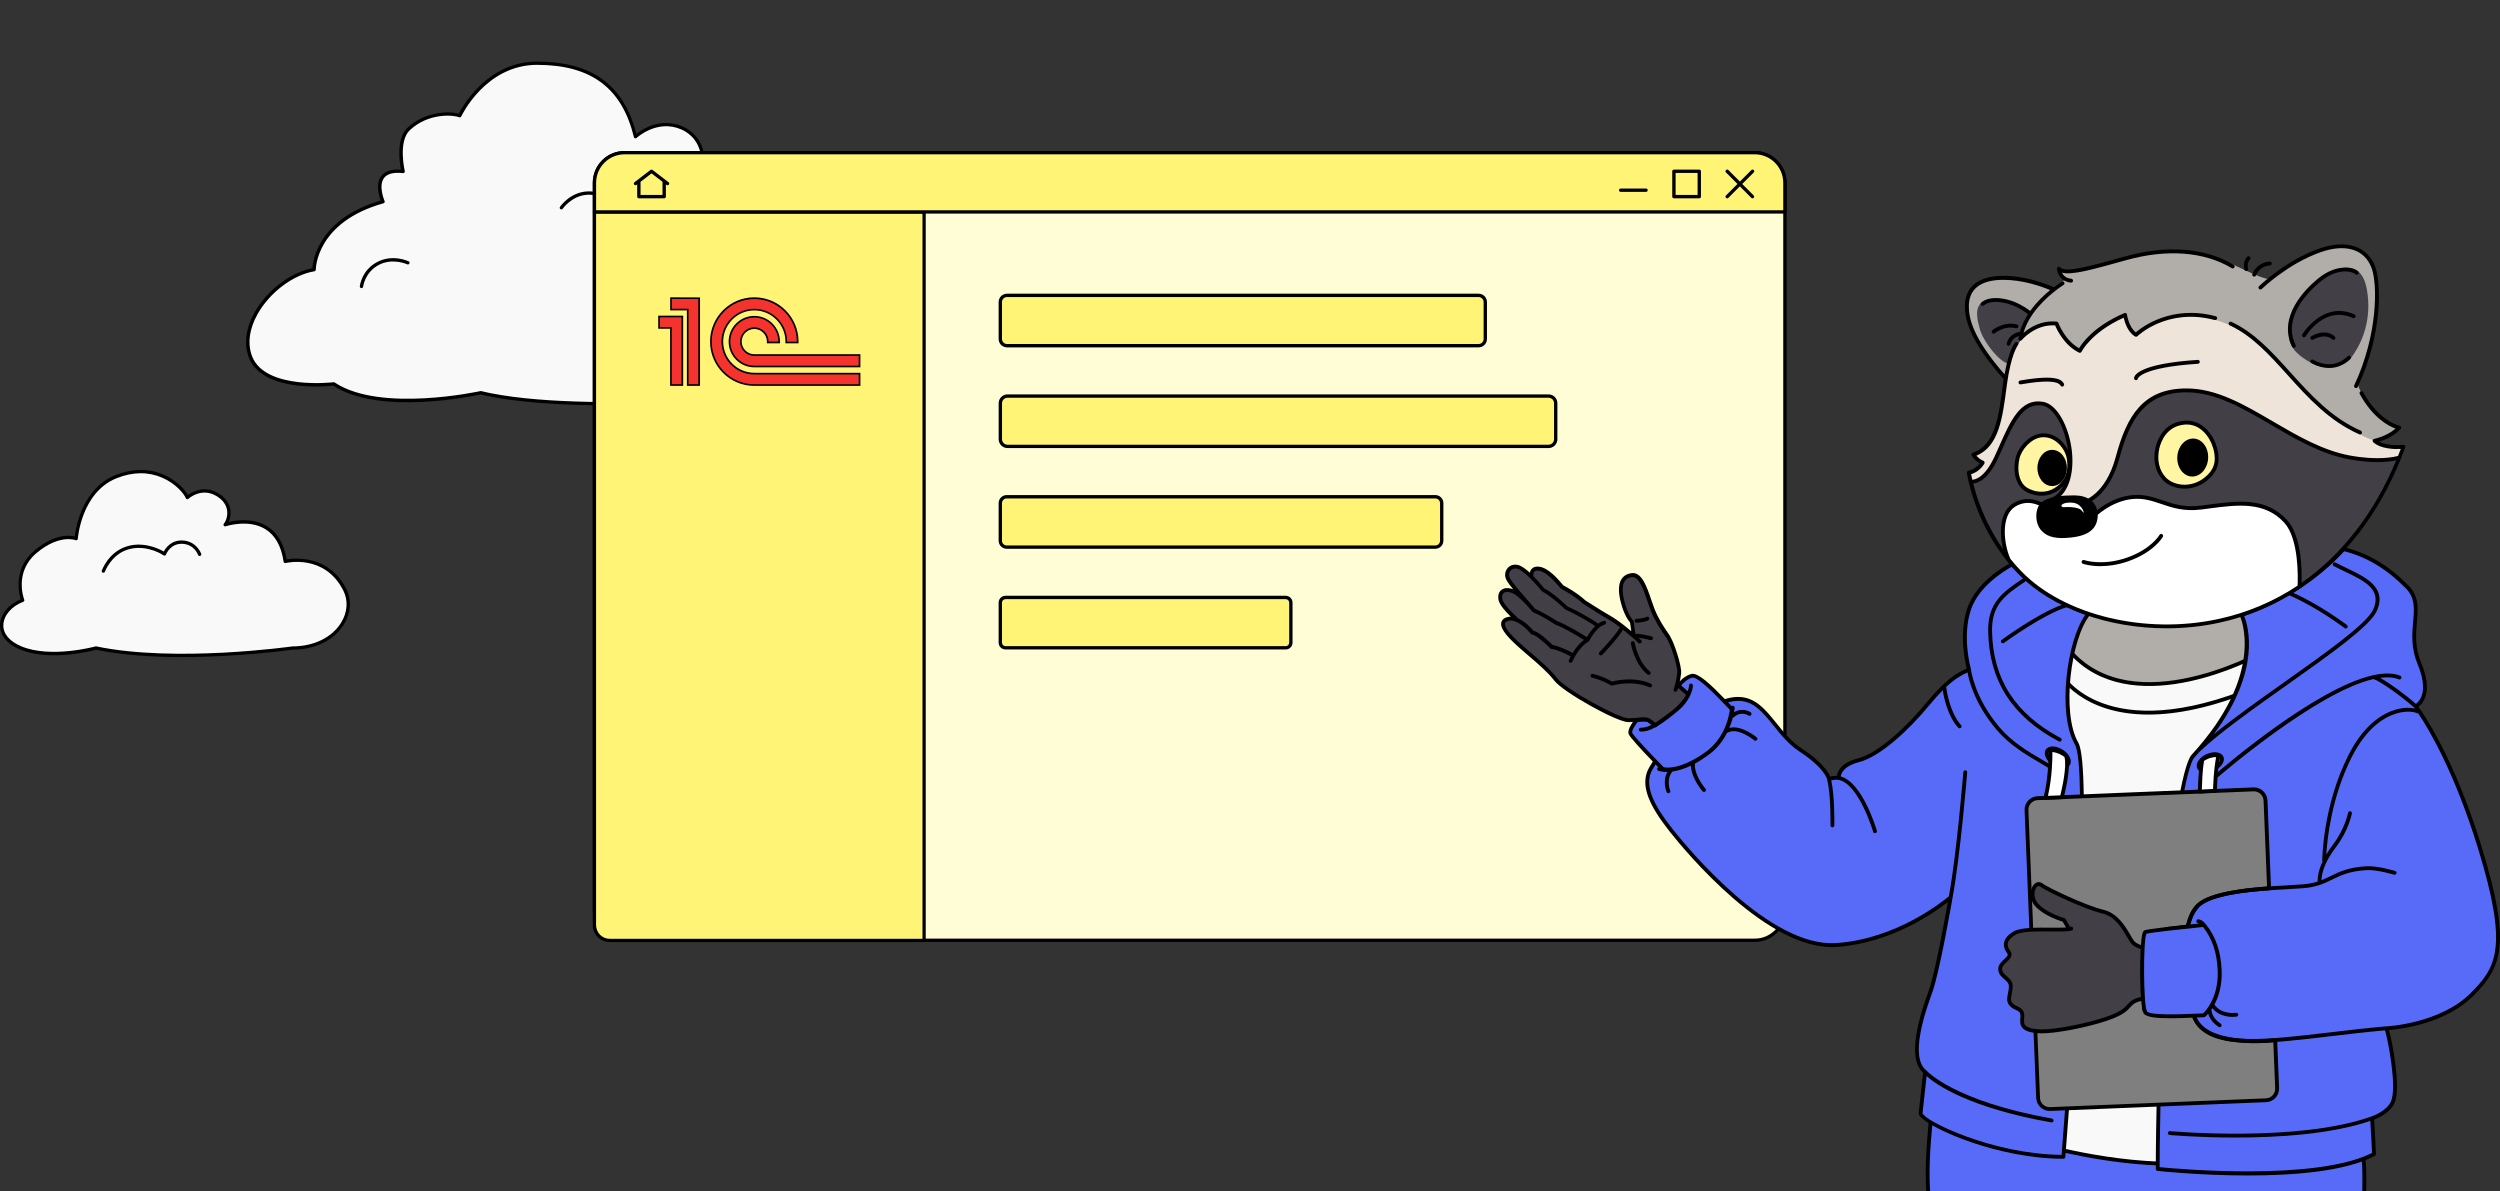 <svg width="470" height="224" viewBox="0 0 470 224" fill="none" xmlns="http://www.w3.org/2000/svg">
<rect x="0" y="0" width="470" height="224" fill="#333333" stroke="none"/>
<g clip-path="url(#clip0_40000002_74884)">
<path d="M156.104 53.267C162.72 50.851 172.594 55.475 173.325 63.676C174.063 71.877 159.702 74.401 152.847 73.858C152.847 73.858 109.791 78.514 90.358 73.827C90.358 73.827 71.498 78.041 62.721 72.168C62.721 72.168 49.715 73.77 47.094 67.146C44.466 60.522 52.103 51.835 59.035 50.687C59.035 50.687 58.858 41.596 71.984 37.912C71.984 37.912 69.148 31.502 75.764 32.234C75.764 32.234 74.397 26.506 76.817 24.241C80.352 20.936 85.147 21.226 86.407 21.756C86.407 21.756 90.944 11.857 100.988 11.883C111.032 11.908 117.037 15.819 119.45 25.705C119.45 25.705 123.389 21.97 128.171 24.046C129.728 24.721 131.876 26.355 132.166 29.925C132.166 29.925 140.963 28.411 145.896 33.344C149.463 36.909 150.061 41.407 149.677 43.899C149.677 43.899 159.022 42.334 160.238 52.63C160.238 52.63 159.192 52.548 157.988 52.775C156.476 53.065 156.098 53.267 156.098 53.267H156.104Z" fill="#F9F9F9"/>
<path d="M115.272 76.224C105.984 76.224 96.841 75.707 90.364 74.155C88.902 74.477 71.296 78.161 62.651 72.502C61.258 72.66 49.387 73.776 46.803 67.266C45.802 64.742 46.186 61.695 47.875 58.699C50.206 54.573 54.636 51.204 58.732 50.422C58.839 48.87 59.948 41.104 71.567 37.71C71.252 36.858 70.578 34.581 71.649 33.117C72.336 32.177 73.59 31.767 75.373 31.887C75.102 30.48 74.453 26.033 76.602 24.02C79.929 20.91 84.516 20.854 86.249 21.371C87.062 19.8 91.769 11.574 100.956 11.574H100.994C111.283 11.599 117.219 15.914 119.639 25.15C120.786 24.26 124.27 22.014 128.303 23.762C129.689 24.361 132.027 25.907 132.449 29.572C134.138 29.339 141.617 28.626 146.123 33.13C149.5 36.505 150.344 40.745 150.048 43.545C151.164 43.445 154.27 43.369 156.872 45.325C158.876 46.832 160.105 49.192 160.527 52.34C163.016 52.453 165.618 53.254 167.849 54.674C171.264 56.844 173.325 60.036 173.646 63.651C173.829 65.682 173.136 67.499 171.598 69.064C167.433 73.284 158.114 74.596 152.827 74.18C152.581 74.212 133.627 76.224 115.272 76.224ZM90.364 73.518C90.364 73.518 90.414 73.518 90.439 73.524C109.588 78.142 152.386 73.593 152.821 73.549C157.893 73.94 167.169 72.647 171.151 68.616C172.556 67.196 173.186 65.543 173.022 63.708C172.714 60.288 170.76 57.267 167.515 55.204C164.591 53.343 161.012 52.592 157.956 53.109C157.521 53.191 157.194 53.267 156.942 53.336C156.696 53.406 156.457 53.481 156.223 53.563C156.072 53.62 155.896 53.545 155.826 53.393C155.757 53.242 155.826 53.065 155.965 52.983C155.997 52.971 156.198 52.863 156.803 52.712C157.124 52.624 157.458 52.548 157.792 52.491C157.843 52.478 157.893 52.472 157.944 52.459C158.738 52.308 159.469 52.289 159.891 52.295C159.481 49.381 158.341 47.205 156.507 45.823C153.564 43.609 149.784 44.202 149.746 44.208C149.645 44.221 149.544 44.189 149.475 44.12C149.406 44.05 149.368 43.949 149.387 43.848C149.796 41.218 149.072 36.947 145.694 33.565C140.93 28.802 132.323 30.222 132.241 30.234C132.153 30.247 132.065 30.228 131.995 30.171C131.926 30.114 131.882 30.039 131.876 29.951C131.586 26.367 129.368 24.891 128.07 24.33C123.527 22.361 119.727 25.894 119.689 25.926C119.607 26.001 119.488 26.033 119.387 26.001C119.28 25.97 119.198 25.881 119.173 25.774C116.917 16.532 111.145 12.217 101.013 12.192H100.981C91.284 12.192 86.766 21.781 86.721 21.882C86.652 22.04 86.469 22.109 86.312 22.04C85.297 21.617 80.59 21.156 77.055 24.468C74.8 26.575 76.085 32.102 76.098 32.158C76.123 32.26 76.098 32.36 76.028 32.442C75.959 32.518 75.858 32.556 75.757 32.55C73.981 32.354 72.783 32.669 72.185 33.483C71.088 34.985 72.292 37.754 72.298 37.786C72.336 37.868 72.336 37.962 72.298 38.051C72.26 38.133 72.185 38.196 72.096 38.221C59.381 41.785 59.374 50.592 59.374 50.687C59.374 50.844 59.267 50.977 59.11 51.002C55.121 51.658 50.742 54.958 48.448 59.008C46.854 61.834 46.482 64.686 47.415 67.032C49.923 73.354 62.588 71.877 62.714 71.858C62.79 71.852 62.865 71.865 62.928 71.909C71.498 77.637 90.137 73.562 90.319 73.524C90.345 73.524 90.364 73.518 90.389 73.518H90.364Z" fill="black"/>
<path d="M128.743 43.911C128.743 43.911 129.373 39.199 124.439 36.953C120.015 34.941 116.039 37.477 115.302 38.423C115.302 38.423 113.62 36.158 110.469 36.291C107.319 36.423 105.535 39.054 105.535 39.054" fill="#F9F9F9"/>
<path d="M128.744 44.227C128.744 44.227 128.719 44.227 128.7 44.227C128.53 44.201 128.404 44.044 128.429 43.873C128.454 43.69 128.958 39.363 124.308 37.243C120.048 35.306 116.198 37.786 115.549 38.625C115.486 38.7 115.367 38.738 115.297 38.745C115.196 38.745 115.108 38.694 115.045 38.618C115.033 38.599 113.419 36.505 110.483 36.612C107.534 36.738 105.814 39.211 105.795 39.237C105.694 39.382 105.499 39.419 105.36 39.319C105.215 39.218 105.178 39.022 105.278 38.883C105.354 38.77 107.188 36.12 110.464 35.981C113.086 35.874 114.73 37.325 115.322 37.956C116.507 36.846 120.307 34.732 124.579 36.669C129.67 38.984 129.072 43.905 129.065 43.955C129.046 44.113 128.908 44.227 128.757 44.227H128.744Z" fill="black"/>
<path d="M67.954 53.848C67.954 53.848 68.243 51.04 71.022 49.551C73.801 48.056 76.674 49.406 76.674 49.406" fill="#F9F9F9"/>
<path d="M67.954 54.163C67.954 54.163 67.928 54.163 67.922 54.163C67.752 54.144 67.626 53.993 67.645 53.816C67.657 53.696 67.985 50.826 70.877 49.274C73.763 47.722 76.687 49.066 76.813 49.123C76.971 49.198 77.04 49.381 76.964 49.539C76.889 49.697 76.706 49.766 76.549 49.69C76.523 49.678 73.776 48.428 71.18 49.823C68.59 51.217 68.275 53.854 68.275 53.879C68.256 54.043 68.124 54.163 67.96 54.163H67.954Z" fill="black"/>
<path d="M329.894 28.698H117.425C114.293 28.698 111.754 31.24 111.754 34.376V171.095C111.754 174.231 114.293 176.773 117.425 176.773H329.894C333.026 176.773 335.565 174.231 335.565 171.095V34.376C335.565 31.24 333.026 28.698 329.894 28.698Z" fill="#FFFDD6"/>
<path d="M329.896 177.088H117.426C114.124 177.088 111.44 174.401 111.44 171.095V34.376C111.44 31.07 114.124 28.382 117.426 28.382H329.896C333.197 28.382 335.882 31.07 335.882 34.376V171.095C335.882 174.401 333.197 177.088 329.896 177.088ZM117.426 29.013C114.471 29.013 112.07 31.417 112.07 34.376V171.095C112.07 174.054 114.471 176.457 117.426 176.457H329.896C332.851 176.457 335.252 174.054 335.252 171.095V34.376C335.252 31.417 332.851 29.013 329.896 29.013H117.426Z" fill="black"/>
<path d="M111.754 39.845H173.732V176.798H114.627C113.045 176.798 111.754 175.511 111.754 173.921V39.845Z" fill="#FFF476"/>
<path d="M173.727 177.107H114.622C112.87 177.107 111.44 175.681 111.44 173.921V39.845C111.44 39.675 111.579 39.536 111.749 39.536H173.727C173.897 39.536 174.036 39.675 174.036 39.845V176.798C174.036 176.968 173.897 177.107 173.727 177.107ZM112.064 40.154V173.927C112.064 175.341 113.211 176.495 114.629 176.495H173.425V40.154H112.064Z" fill="black"/>
<path d="M277.974 55.528H189.317C188.621 55.528 188.057 56.093 188.057 56.79V63.729C188.057 64.426 188.621 64.991 189.317 64.991H277.974C278.67 64.991 279.235 64.426 279.235 63.729V56.79C279.235 56.093 278.67 55.528 277.974 55.528Z" fill="#FFF476"/>
<path d="M277.976 65.306H189.318C188.449 65.306 187.743 64.6 187.743 63.729V56.79C187.743 55.919 188.449 55.213 189.318 55.213H277.976C278.845 55.213 279.551 55.919 279.551 56.79V63.729C279.551 64.6 278.845 65.306 277.976 65.306ZM189.318 55.844C188.795 55.844 188.373 56.266 188.373 56.79V63.729C188.373 64.253 188.795 64.676 189.318 64.676H277.976C278.499 64.676 278.921 64.253 278.921 63.729V56.79C278.921 56.266 278.499 55.844 277.976 55.844H189.318Z" fill="black"/>
<path d="M291.128 74.46H189.408C188.664 74.46 188.06 75.065 188.06 75.81V82.573C188.06 83.319 188.664 83.923 189.408 83.923H291.128C291.873 83.923 292.477 83.319 292.477 82.573V75.81C292.477 75.065 291.873 74.46 291.128 74.46Z" fill="#FFF476"/>
<path d="M291.127 84.238H189.413C188.493 84.238 187.749 83.494 187.749 82.573V75.81C187.749 74.889 188.493 74.145 189.413 74.145H291.127C292.047 74.145 292.79 74.889 292.79 75.81V82.573C292.79 83.494 292.047 84.238 291.127 84.238ZM189.413 74.776C188.846 74.776 188.38 75.242 188.38 75.81V82.573C188.38 83.141 188.846 83.608 189.413 83.608H291.127C291.694 83.608 292.16 83.141 292.16 82.573V75.81C292.16 75.242 291.694 74.776 291.127 74.776H189.413Z" fill="black"/>
<path d="M269.84 93.392H189.26C188.596 93.392 188.057 93.931 188.057 94.597V101.65C188.057 102.315 188.596 102.855 189.26 102.855H269.84C270.504 102.855 271.043 102.315 271.043 101.65V94.597C271.043 93.931 270.504 93.392 269.84 93.392Z" fill="#FFF476"/>
<path d="M269.841 103.17H189.262C188.424 103.17 187.743 102.489 187.743 101.65V94.591C187.743 93.752 188.424 93.07 189.262 93.07H269.841C270.679 93.07 271.36 93.752 271.36 94.591V101.65C271.36 102.489 270.679 103.17 269.841 103.17ZM189.262 93.708C188.77 93.708 188.373 94.105 188.373 94.597V101.656C188.373 102.148 188.77 102.546 189.262 102.546H269.841C270.333 102.546 270.73 102.148 270.73 101.656V94.597C270.73 94.105 270.333 93.708 269.841 93.708H189.262Z" fill="black"/>
<path d="M241.705 112.318H189.033C188.494 112.318 188.057 112.756 188.057 113.296V120.803C188.057 121.343 188.494 121.781 189.033 121.781H241.705C242.244 121.781 242.682 121.343 242.682 120.803V113.296C242.682 112.756 242.244 112.318 241.705 112.318Z" fill="#FFF476"/>
<path d="M241.706 122.102H189.035C188.323 122.102 187.743 121.522 187.743 120.809V113.296C187.743 112.583 188.323 112.002 189.035 112.002H241.706C242.418 112.002 242.998 112.583 242.998 113.296V120.809C242.998 121.522 242.418 122.102 241.706 122.102ZM189.035 112.64C188.669 112.64 188.373 112.936 188.373 113.302V120.816C188.373 121.181 188.669 121.478 189.035 121.478H241.706C242.072 121.478 242.368 121.181 242.368 120.816V113.302C242.368 112.936 242.072 112.64 241.706 112.64H189.035Z" fill="black"/>
<path d="M111.754 39.845V34.376C111.754 31.24 114.293 28.698 117.425 28.698H329.894C333.026 28.698 335.565 31.24 335.565 34.376V39.845H111.754Z" fill="#FFF476"/>
<path d="M335.567 40.16H111.755C111.579 40.16 111.44 40.022 111.44 39.845V34.376C111.44 31.07 114.124 28.382 117.426 28.382H329.896C333.197 28.382 335.882 31.07 335.882 34.376V39.845C335.882 40.022 335.743 40.16 335.567 40.16ZM112.07 39.53H335.252V34.376C335.252 31.417 332.851 29.013 329.896 29.013H117.426C114.471 29.013 112.07 31.417 112.07 34.376V39.53Z" fill="black"/>
<path d="M319.462 37.283H314.699C314.522 37.283 314.384 37.145 314.384 36.968V32.199C314.384 32.022 314.522 31.883 314.699 31.883H319.462C319.639 31.883 319.778 32.022 319.778 32.199V36.968C319.778 37.145 319.639 37.283 319.462 37.283ZM315.014 36.653H319.147V32.514H315.014V36.653Z" fill="black"/>
<path d="M327.542 34.583L329.704 32.419C329.83 32.293 329.83 32.098 329.704 31.971C329.577 31.845 329.382 31.845 329.256 31.971L327.095 34.135L324.934 31.971C324.808 31.845 324.612 31.845 324.486 31.971C324.36 32.098 324.36 32.293 324.486 32.419L326.647 34.583L324.486 36.747C324.36 36.873 324.36 37.069 324.486 37.195C324.549 37.258 324.631 37.29 324.707 37.29C324.782 37.29 324.871 37.258 324.927 37.195L327.089 35.031L329.25 37.195C329.313 37.258 329.395 37.29 329.47 37.29C329.546 37.29 329.634 37.258 329.691 37.195C329.817 37.069 329.817 36.873 329.691 36.747L327.53 34.583H327.542Z" fill="black"/>
<path d="M309.451 35.442H304.688C304.511 35.442 304.373 35.58 304.373 35.757C304.373 35.934 304.511 36.072 304.688 36.072H309.451C309.628 36.072 309.766 35.934 309.766 35.757C309.766 35.58 309.628 35.442 309.451 35.442Z" fill="black"/>
<path d="M125.695 34.262L122.676 31.953C122.676 31.953 122.664 31.953 122.658 31.947C122.639 31.934 122.62 31.928 122.601 31.915C122.582 31.909 122.563 31.903 122.544 31.896C122.525 31.896 122.506 31.896 122.487 31.896C122.469 31.896 122.45 31.896 122.431 31.896C122.412 31.896 122.393 31.909 122.374 31.915C122.355 31.922 122.336 31.934 122.317 31.941C122.317 31.941 122.305 31.941 122.298 31.947L119.28 34.256C119.141 34.363 119.116 34.559 119.223 34.697C119.286 34.779 119.381 34.824 119.475 34.824C119.545 34.824 119.608 34.805 119.664 34.761L119.791 34.66V36.968C119.791 37.145 119.929 37.284 120.106 37.284H124.869C125.046 37.284 125.184 37.145 125.184 36.968V34.66L125.31 34.761C125.367 34.805 125.436 34.824 125.499 34.824C125.594 34.824 125.688 34.779 125.751 34.697C125.859 34.559 125.833 34.363 125.695 34.256V34.262ZM124.554 36.653H120.421V34.18L122.487 32.597L124.554 34.18V36.653Z" fill="black"/>
<path d="M141.809 66.752C140.417 66.752 139.283 65.616 139.283 64.222C139.283 62.828 140.417 61.692 141.809 61.692C143.202 61.692 144.336 62.828 144.336 64.222C144.336 64.279 144.336 64.329 144.33 64.386H146.472C146.472 64.329 146.478 64.279 146.478 64.222C146.478 61.642 144.38 59.547 141.809 59.547C139.238 59.547 137.14 61.648 137.14 64.222C137.14 66.796 139.238 68.897 141.809 68.897H161.595V66.745H141.809V66.752Z" fill="#F4322E"/>
<path d="M161.753 69.061H141.81C139.145 69.061 136.983 66.89 136.983 64.222C136.983 61.553 139.151 59.389 141.81 59.389C144.469 59.389 146.637 61.56 146.637 64.222C146.637 64.26 146.637 64.291 146.637 64.329V64.544H144.16L144.173 64.373C144.173 64.297 144.179 64.26 144.179 64.222C144.179 62.916 143.114 61.85 141.81 61.85C140.506 61.85 139.441 62.916 139.441 64.222C139.441 65.528 140.506 66.594 141.81 66.594H161.753V69.061ZM141.81 59.705C139.321 59.705 137.298 61.73 137.298 64.222C137.298 66.714 139.321 68.745 141.81 68.745H161.438V66.909H141.81C140.329 66.909 139.126 65.704 139.126 64.222C139.126 62.739 140.329 61.534 141.81 61.534C143.291 61.534 144.494 62.739 144.494 64.222H146.322C146.322 61.724 144.299 59.699 141.81 59.699V59.705Z" fill="black"/>
<path d="M141.806 70.246C138.492 70.246 135.795 67.546 135.795 64.228C135.795 60.909 138.492 58.209 141.806 58.209C145.121 58.209 147.818 60.909 147.818 64.228C147.818 64.284 147.812 64.335 147.812 64.392H149.954C149.954 64.335 149.96 64.284 149.96 64.228C149.96 59.723 146.299 56.058 141.8 56.058C137.301 56.058 133.64 59.723 133.64 64.228C133.64 68.732 137.301 72.397 141.8 72.397H161.586V70.246H141.8H141.806Z" fill="#F4322E"/>
<path d="M161.751 72.549H141.807C137.22 72.549 133.49 68.814 133.49 64.222C133.49 59.629 137.22 55.894 141.807 55.894C146.395 55.894 150.125 59.629 150.125 64.222C150.125 64.253 150.125 64.291 150.125 64.322V64.543H147.655V64.303C147.655 64.303 147.667 64.253 147.667 64.222C147.667 60.992 145.04 58.361 141.814 58.361C138.587 58.361 135.96 60.992 135.96 64.222C135.96 67.451 138.587 70.082 141.814 70.082H161.757V72.549H161.751ZM141.807 56.216C137.396 56.216 133.805 59.812 133.805 64.228C133.805 68.644 137.396 72.24 141.807 72.24H161.435V70.404H141.807C138.405 70.404 135.638 67.634 135.638 64.228C135.638 60.821 138.405 58.052 141.807 58.052C145.21 58.052 147.976 60.821 147.976 64.228H149.804C149.804 59.806 146.212 56.216 141.801 56.216H141.807Z" fill="black"/>
<path d="M131.435 56.058H129.293H126.142V58.203H129.293V72.391H131.435V58.203H131.442V56.058H131.435Z" fill="#F4322E"/>
<path d="M131.594 72.549H129.136V58.361H125.992V55.901L131.606 55.913V72.555L131.594 72.549ZM129.451 72.233H131.278V56.216H126.301V58.045H129.445V72.233H129.451Z" fill="black"/>
<path d="M123.896 61.648H126.126V72.391H128.275V61.648V59.497H123.896V61.648Z" fill="#F4322E"/>
<path d="M128.433 72.549H125.976V61.805H123.745V59.345H128.44V72.555L128.433 72.549ZM126.291 72.233H128.118V59.654H124.054V61.483H126.285V72.227L126.291 72.233Z" fill="black"/>
<path d="M53.629 105.542C53.629 105.542 61.146 103.706 64.801 110.829C67.214 115.529 62.923 121.837 55.015 121.837C55.015 121.837 33.144 124.985 18.065 121.837C18.065 121.837 9.666 124.19 3.944 121.837C-1.777 119.484 -0.007 114.45 4.265 112.86C4.265 112.86 2.199 107.466 6.704 103.706C11.209 99.947 14.322 101.265 14.322 101.265C14.322 101.265 14.902 92.383 21.827 89.613C29.653 86.484 34.606 91.947 35.223 93.537C35.223 93.537 37.882 91.108 40.964 93.051C44.045 94.994 42.974 97.94 42.331 98.647C42.331 98.647 52.11 95.291 53.629 105.549V105.542Z" fill="#F9F9F9"/>
<path d="M34.304 123.535C28.835 123.535 23.075 123.188 18.072 122.153C17.171 122.399 9.351 124.399 3.819 122.121C0.454 120.734 -0.018 118.645 0.001 117.529C0.032 115.548 1.576 113.624 3.876 112.671C3.517 111.46 2.489 106.804 6.503 103.461C10.234 100.35 13.044 100.609 14.046 100.849C14.26 99.076 15.52 91.79 21.702 89.317C24.852 88.055 27.978 88.023 30.75 89.228C33.239 90.314 34.77 92.067 35.331 93.045C36.169 92.452 38.52 91.134 41.128 92.78C42.729 93.783 43.201 95.026 43.321 95.89C43.441 96.755 43.252 97.549 43.006 98.124C44.436 97.783 47.574 97.329 50.183 98.918C52.143 100.111 53.384 102.211 53.888 105.164C55.419 104.912 61.796 104.281 65.079 110.671C66.144 112.753 65.999 115.182 64.682 117.346C62.855 120.349 59.238 122.14 55.016 122.14C54.903 122.159 45.193 123.528 34.304 123.528V123.535ZM18.066 121.516C18.066 121.516 18.11 121.516 18.129 121.522C32.981 124.626 54.752 121.547 54.972 121.522C59.017 121.522 62.433 119.838 64.147 117.03C65.35 115.062 65.482 112.854 64.518 110.974C61.027 104.167 54.002 105.782 53.706 105.852C53.617 105.87 53.529 105.852 53.453 105.807C53.378 105.757 53.334 105.681 53.315 105.593C52.88 102.666 51.721 100.603 49.862 99.467C46.686 97.531 42.477 98.931 42.433 98.944C42.3 98.988 42.149 98.944 42.067 98.817C41.985 98.698 41.998 98.54 42.099 98.433C42.363 98.136 42.861 97.152 42.697 95.979C42.552 94.912 41.91 94.023 40.794 93.316C37.953 91.531 35.533 93.676 35.432 93.771C35.356 93.84 35.249 93.871 35.148 93.846C35.048 93.821 34.966 93.752 34.928 93.651C34.651 92.932 33.145 90.957 30.498 89.809C27.852 88.661 24.972 88.692 21.935 89.903C15.281 92.566 14.638 101.196 14.632 101.284C14.626 101.385 14.569 101.48 14.481 101.53C14.392 101.581 14.285 101.593 14.191 101.549C14.166 101.536 11.185 100.376 6.9 103.946C2.622 107.511 4.474 112.532 4.556 112.741C4.588 112.816 4.581 112.905 4.55 112.98C4.512 113.056 4.449 113.119 4.374 113.144C2.168 113.964 0.662 115.731 0.631 117.529C0.599 119.188 1.822 120.607 4.058 121.528C9.61 123.812 17.89 121.541 17.978 121.516C18.003 121.509 18.035 121.503 18.06 121.503L18.066 121.516Z" fill="black"/>
<path d="M19.432 107.366C19.432 107.366 20.56 104.211 23.685 103.101C26.912 101.953 30.075 103.549 30.919 104.148C30.919 104.148 31.782 101.827 34.271 101.921C36.76 102.016 37.529 104.205 37.529 104.205" fill="#F9F9F9"/>
<path d="M19.435 107.681C19.397 107.681 19.366 107.681 19.328 107.662C19.164 107.605 19.076 107.423 19.139 107.259C19.189 107.126 20.355 103.946 23.581 102.805C26.562 101.745 29.542 102.943 30.79 103.688C31.168 103 32.201 101.524 34.287 101.606C36.965 101.707 37.822 104.079 37.828 104.104C37.885 104.268 37.797 104.445 37.633 104.508C37.469 104.565 37.293 104.483 37.23 104.312C37.198 104.23 36.499 102.319 34.255 102.237C32.031 102.161 31.244 104.167 31.206 104.256C31.174 104.35 31.099 104.42 31.004 104.445C30.91 104.47 30.809 104.457 30.727 104.401C29.82 103.757 26.795 102.325 23.783 103.398C20.847 104.445 19.731 107.441 19.725 107.473C19.681 107.599 19.555 107.681 19.429 107.681H19.435Z" fill="black"/>
<path d="M362.604 225.844L444.67 225.145C444.67 225.145 444.953 217.631 444.365 217.849C443.777 218.067 362.974 210.932 362.974 210.932C362.974 210.932 361.922 218.803 362.604 225.851V225.844Z" fill="#586BF8"/>
<path d="M444.816 225.226C444.816 225.226 444.831 225.175 444.831 225.153C444.831 224.92 444.961 219.451 444.715 218.06C444.678 217.864 444.49 217.726 444.294 217.762C444.098 217.798 443.967 217.988 443.996 218.184C444.192 219.313 444.127 223.536 444.105 224.781C430.96 224.789 368.061 225.284 362.968 225.327C362.475 220.391 362.975 214.813 363.222 212.097C363.265 211.624 363.302 211.238 363.323 210.954C363.338 210.75 363.186 210.575 362.99 210.56C362.794 210.546 362.612 210.699 362.598 210.895C362.576 211.179 362.54 211.558 362.504 212.024C362.25 214.82 361.727 220.638 362.279 225.728C362.279 225.75 362.293 225.764 362.293 225.786C362.293 225.808 362.3 225.823 362.308 225.844C362.322 225.866 362.337 225.888 362.351 225.91C362.366 225.925 362.373 225.939 362.388 225.954C362.409 225.976 362.431 225.99 362.46 226.005C362.475 226.012 362.489 226.027 362.504 226.027C362.547 226.041 362.591 226.056 362.641 226.056C363.331 226.056 431.663 225.51 444.461 225.51C444.511 225.51 444.555 225.502 444.598 225.48C444.62 225.473 444.635 225.459 444.649 225.444C444.671 225.429 444.693 225.422 444.715 225.4C444.729 225.386 444.736 225.364 444.751 225.349C444.765 225.327 444.78 225.313 444.794 225.291C444.802 225.269 444.802 225.247 444.809 225.233L444.816 225.226Z" fill="black"/>
<path d="M392.655 115.391C392.655 115.391 390.449 117.772 389.542 123.073C389.542 123.073 399.01 134.643 422.138 124.223C422.138 124.223 423.27 119.272 421.413 115.58C421.413 115.58 407.795 120.575 392.655 115.391Z" fill="#B1AEA9"/>
<path d="M387.707 120.852C387.707 120.852 395.738 135.736 422.13 124.223C422.13 124.223 424.967 122.825 424.089 127.646C424.089 127.646 419.272 187.478 416.479 218.221C416.479 218.221 406.417 220.864 384.057 215.309C384.057 215.309 384.739 178.122 385.683 166.187C386.589 154.653 387.097 143.323 386.843 139.566C386.539 135.015 387.3 122.199 387.707 120.845V120.852Z" fill="#F9F9F9"/>
<path d="M408.471 219.16C396.109 219.16 384.109 215.708 383.964 215.665C383.812 215.621 383.703 215.483 383.703 215.323C383.515 202.194 387.323 121.383 387.36 120.568C387.367 120.415 387.476 120.276 387.621 120.233C387.773 120.189 387.933 120.247 388.02 120.378C399.076 136.667 424.54 122.65 424.794 122.512C424.91 122.446 425.055 122.453 425.171 122.526C425.287 122.599 425.346 122.73 425.338 122.861L416.85 218.257C416.836 218.425 416.712 218.563 416.545 218.585C413.919 218.992 411.184 219.16 408.478 219.16H408.471ZM384.429 215.039C386.649 215.65 402.732 219.888 416.154 217.908L424.562 123.458C420.666 125.453 398.75 135.786 388.042 121.638C387.599 131.118 384.305 201.99 384.429 215.031V215.039Z" fill="black"/>
<path d="M403.914 134.338C391.262 134.338 387.134 127.034 387.076 126.932C386.982 126.758 387.047 126.532 387.221 126.437C387.395 126.343 387.62 126.408 387.714 126.583C387.794 126.728 395.767 140.702 424.126 128.847C424.307 128.767 424.525 128.855 424.597 129.044C424.677 129.226 424.59 129.445 424.402 129.517C415.892 133.078 409.167 134.338 403.907 134.338H403.914Z" fill="black"/>
<path d="M421.412 115.586C421.412 115.586 426.868 126.319 412.228 142.215C412.228 142.215 409.681 144.523 407.628 170.854C405.575 197.184 405.662 219.764 405.662 219.764C405.662 219.764 435.037 222.924 446.325 216.975C446.325 216.975 446.115 211.958 445.955 210.247C445.955 210.247 448.988 209.249 449.88 207.152C451.092 204.298 449.227 194.868 448.668 193.317C448.668 193.317 458.905 192.851 464.789 186.917C469.823 181.834 471.964 178.019 466.24 159.407C460.516 140.795 454.146 132.778 454.146 132.778C454.146 132.778 457.534 131.169 454.871 124.776C452.209 118.383 456.163 113.977 452.535 110.315C448.908 106.652 445.164 104.344 440.579 103.208C440.579 103.208 433.695 111.538 421.42 115.579L421.412 115.586Z" fill="#586BF8"/>
<path d="M392.652 115.39C392.652 115.39 383.707 112.609 378.317 106.07C378.317 106.07 371.962 109.201 370.184 114.502C368.414 119.803 370.184 125.89 370.184 125.89C368.153 126.735 366.093 127.893 362.349 132.444C358.599 136.995 353.215 141.968 349.349 142.936C345.482 143.912 345.663 146.235 345.663 146.235C345.663 146.235 344.742 146.111 343.835 146.453C343.835 146.453 343.465 144.233 338.51 141C333.548 137.759 331.85 131.264 326.62 131.381C325.822 131.395 325.002 131.555 324.175 131.832C322.049 129.618 319.212 126.815 318.117 127.041C316.746 127.325 315.6 128.861 315.6 128.861C315.839 129.218 317.428 130.514 317.428 130.514C316.434 133.157 311.189 136.368 311.189 136.368C311.189 136.368 310.34 135.662 309.912 135.385C309.491 135.109 307.968 135.305 307.968 135.305C307.583 135.327 306.335 137.111 306.517 137.839C306.64 138.334 309.433 141.291 311.196 143.111C310.572 144.029 310.151 144.793 309.977 145.288C309.02 148.034 310.47 151.383 314.178 156.08C317.885 160.769 332.917 178.456 345.213 177.648C357.503 176.839 366.731 168.669 366.731 168.669C366.731 168.669 364.359 182.439 362.966 186.327C361.573 190.208 358.555 198.888 361.936 201.495C361.936 201.495 361.276 207.684 361.094 209.199C360.913 210.721 374.573 217.456 387.937 217.456C387.937 217.456 393.697 145.485 390.411 139.783C387.117 134.082 388.931 119.919 392.667 115.39H392.652Z" fill="#586BF8"/>
<path d="M426.012 206.854L385.421 208.507C384.217 208.558 383.209 207.619 383.158 206.41L380.974 152.33C380.924 151.121 381.859 150.109 383.064 150.058L423.654 148.405C424.858 148.354 425.867 149.293 425.918 150.502L426.585 167.017C426.585 167.017 417.074 167.454 413.795 169.784C411.93 171.109 411.51 173.439 411.299 174.211L407.302 174.648C407.302 174.648 403.537 186.619 403.087 189.437C402.731 191.687 412.38 190.776 412.38 190.776C414.121 197.228 427.738 195.553 427.738 195.553L428.101 204.575C428.152 205.784 427.216 206.796 426.012 206.847V206.854Z" fill="#7F7F7F"/>
<path d="M428.092 195.546C428.092 195.444 428.041 195.349 427.961 195.284C427.881 195.218 427.78 195.189 427.686 195.196C427.555 195.211 414.366 196.755 412.719 190.682C412.676 190.514 412.516 190.398 412.335 190.412C409.411 190.689 404.441 190.762 403.535 189.794C403.447 189.699 403.411 189.604 403.433 189.488C403.447 189.408 403.462 189.313 403.484 189.218C402.925 189.218 402.918 189.16 402.918 188.49C402.918 189.16 402.918 189.211 403.484 189.218C404.042 186.284 407.068 176.585 407.568 174.976L407.953 174.932C407.815 174.4 407.358 174.997 406.85 174.844C406.241 176.781 403.136 186.779 402.722 189.371C402.671 189.713 402.766 190.027 403.012 190.289C404.347 191.716 410.528 191.294 412.117 191.162C414.054 196.966 425.11 196.187 427.388 195.961L427.736 204.597C427.758 205.085 427.584 205.544 427.258 205.908C426.931 206.264 426.481 206.476 425.995 206.49L385.405 208.143C384.926 208.165 384.462 207.99 384.099 207.662C383.744 207.335 383.533 206.883 383.519 206.396L381.335 152.315C381.313 151.827 381.487 151.361 381.814 151.005C382.14 150.648 382.59 150.437 383.076 150.422L423.666 148.769C423.666 148.769 423.717 148.769 423.739 148.769C424.704 148.769 425.509 149.541 425.553 150.517L426.206 166.667C424.406 166.776 416.579 167.352 413.582 169.478C411.79 170.752 411.261 172.849 411.014 173.854L407.263 174.284C407.118 174.298 407.002 174.4 406.959 174.539C406.944 174.575 406.908 174.692 406.857 174.852C407.365 175.005 407.822 174.408 407.96 174.939L411.333 174.568C411.478 174.553 411.602 174.444 411.645 174.298L411.718 174.029C411.95 173.111 412.429 171.189 414.003 170.075C417.159 167.832 426.51 167.381 426.605 167.374C426.801 167.366 426.96 167.199 426.953 166.995L426.285 150.48C426.227 149.075 425.03 147.975 423.645 148.034L383.054 149.687C382.38 149.716 381.748 150.007 381.291 150.502C380.834 151.005 380.595 151.653 380.624 152.33L382.808 206.41C382.837 207.087 383.127 207.721 383.62 208.179C384.092 208.616 384.701 208.857 385.34 208.857C385.376 208.857 385.412 208.857 385.448 208.857L426.039 207.204C426.713 207.175 427.345 206.883 427.802 206.388C428.259 205.886 428.498 205.238 428.469 204.561L428.106 195.539L428.092 195.546Z" fill="black"/>
<path d="M404.166 187.653C404.166 187.653 404.877 178.529 404.166 178.413C404.166 178.413 401.518 178.107 400.771 176.884C400.024 175.66 398.109 172.202 396.041 171.59C393.973 170.978 384.687 167.381 383.323 166.194C383.323 166.194 382.315 166.005 382.126 167.549C381.938 169.092 382.917 170.76 385.043 171.714C387.168 172.668 388.039 172.959 388.039 172.959L389.004 174.619C389.004 174.619 382.206 174.845 380.175 174.954C378.143 175.063 377.237 176.651 377.121 177.27C376.896 178.464 377.795 179.126 377.788 179.316C377.781 180.284 376.018 181.216 376.025 181.719C376.032 182.221 375.88 182.833 377.186 183.918C378.492 185.003 377.977 185.986 377.715 187.529C377.454 189.073 379.529 189.612 379.79 189.918C380.538 190.799 379.979 192.153 380.291 192.699C380.603 193.245 382.576 194.673 388.96 193.304C395.983 191.796 398.783 190.857 400.495 188.723C401.322 187.689 404.166 187.668 404.166 187.668V187.653Z" fill="#423F47"/>
<path d="M404.783 187.317C403.086 187.193 401.497 187.536 400.633 188.205C400.336 188.438 400.118 188.671 399.908 188.904C399.241 189.633 398.479 190.455 394.51 191.628C390.76 192.735 385.776 193.601 383.643 193.528C382.127 193.477 381.162 193.215 380.763 192.771C380.458 192.429 380.501 191.963 380.538 191.468C380.56 191.176 380.589 190.87 380.538 190.587C380.393 189.727 379.783 189.436 379.246 189.181C378.884 189.014 378.543 188.846 378.289 188.519C377.962 188.103 378.042 187.616 378.202 186.851C378.303 186.378 378.412 185.839 378.376 185.256C378.325 184.426 377.766 183.946 377.273 183.523C376.816 183.13 376.417 182.795 376.381 182.213C376.352 181.696 376.816 181.266 377.273 180.844C377.817 180.334 378.564 179.642 377.926 178.776C377.534 178.252 377.382 177.764 377.476 177.312C377.592 176.752 378.086 176.213 378.949 175.71C380.066 175.055 383.142 175.091 385.602 175.113C387.444 175.135 388.902 175.142 389.519 174.909C389.708 174.836 389.802 174.625 389.73 174.443C389.657 174.254 389.447 174.159 389.265 174.232C389.243 174.239 389.207 174.247 389.178 174.254C388.932 173.868 388.511 173.103 388.351 172.805C388.308 172.718 388.228 172.652 388.133 172.623C388.097 172.616 384.673 171.618 383.149 169.863C382.192 168.756 382.402 167.329 382.91 166.776C383.222 166.434 383.454 166.608 383.548 166.674C384.876 167.65 391.942 170.955 395.287 171.749C397.644 172.31 398.921 174.509 399.857 176.111C400.198 176.701 400.474 177.167 400.75 177.472C401.801 178.616 404.391 178.827 404.5 178.834C404.507 178.834 404.522 178.834 404.529 178.834C404.718 178.834 404.877 178.688 404.892 178.499C404.906 178.302 404.761 178.12 404.558 178.106C403.891 178.055 401.997 177.749 401.279 176.97C401.054 176.73 400.786 176.271 400.481 175.739C399.538 174.123 398.116 171.676 395.454 171.043C392.08 170.235 385.094 166.907 383.977 166.084C383.454 165.698 382.838 165.771 382.38 166.281C381.669 167.052 381.35 168.895 382.605 170.344C384.1 172.062 387.082 173.06 387.793 173.285C387.916 173.519 388.17 173.985 388.402 174.37C387.684 174.414 386.668 174.407 385.616 174.4C382.932 174.378 379.878 174.349 378.586 175.099C377.534 175.71 376.925 176.409 376.773 177.188C376.635 177.851 376.831 178.536 377.353 179.235C377.563 179.511 377.469 179.701 376.787 180.327C376.265 180.807 375.619 181.412 375.67 182.271C375.721 183.167 376.301 183.662 376.816 184.099C377.251 184.47 377.629 184.79 377.665 185.315C377.694 185.795 377.592 186.269 377.505 186.72C377.346 187.492 377.179 188.286 377.73 188.985C378.093 189.451 378.543 189.662 378.949 189.851C379.479 190.099 379.754 190.252 379.834 190.718C379.87 190.914 379.849 191.154 379.827 191.409C379.776 191.977 379.718 192.684 380.226 193.259C380.777 193.878 381.858 194.198 383.621 194.264C383.715 194.264 383.817 194.264 383.926 194.264C386.291 194.264 391.006 193.426 394.721 192.334C398.885 191.103 399.719 190.208 400.452 189.407C400.648 189.188 400.837 188.985 401.09 188.788C401.635 188.366 402.919 187.921 404.74 188.045C404.95 188.06 405.11 187.907 405.124 187.71C405.139 187.506 404.986 187.339 404.79 187.324L404.783 187.317Z" fill="black"/>
<path d="M311.169 136.361C311.169 136.361 316.689 132.742 317.531 130.339C317.531 130.339 315.696 129.196 315.355 128.22C315.355 128.22 316.16 125.933 315.13 123.443C314.107 120.96 313.954 120.159 311.894 117.05C309.834 113.941 309.442 108.785 307.65 108.297C305.858 107.81 304.944 108.938 304.835 109.827C304.726 110.715 304.726 112.936 305.706 115.055C306.685 117.181 306.787 116.846 306.787 116.846L307.171 119.547C307.171 119.547 303.819 116.817 302.586 116.096C301.353 115.375 297.769 113.067 297.254 112.659C296.739 112.251 295.223 110.948 293.685 110.336C293.685 110.336 291.298 107.336 290.086 107.118C288.875 106.899 288.062 106.703 287.932 108.094C287.932 108.094 286.154 106.79 285.567 106.652C284.979 106.513 283.956 106.404 283.55 107.263C283.143 108.123 283.006 108.436 284.718 110.635L285.349 111.705C285.349 111.705 284.108 110.89 283.528 110.926C282.948 110.962 281.903 110.926 282.041 112.259C282.179 113.591 284.029 115.441 285.559 116.861C285.559 116.861 284.246 115.645 283.129 116.482C282.012 117.319 282.454 118.266 284.268 119.97C286.082 121.674 290.746 125.438 291.407 126.319C292.067 127.2 292.647 128.547 296.507 130.768C300.366 132.989 305.017 135.989 307.795 135.363C309.95 134.875 311.154 136.353 311.154 136.353" fill="#423F47"/>
<path d="M314.012 119.634L313.707 119.183C312.96 118.098 311.828 116.46 311.03 114.435C310.842 113.962 310.653 113.409 310.457 112.826C309.608 110.314 308.651 107.46 306.706 107.751C305.879 107.875 305.263 108.239 304.864 108.843C304.247 109.775 304.196 111.253 304.711 113.241C305.335 115.63 306.162 116.707 306.445 117.02C306.51 117.465 306.605 118.127 306.685 118.666C306.336 118.375 305.966 118.076 305.589 117.77L305.263 117.508C303.935 116.431 302.477 115.608 302.063 115.375C301.418 115.025 298.095 112.899 298.08 112.899C296.426 111.377 294.315 110.263 293.909 110.045L293.793 109.914C292.988 108.96 291.109 106.717 289.331 106.535C288.729 106.469 288.272 106.608 287.96 106.943C287.757 107.161 287.655 107.423 287.605 107.656C286.821 106.95 286.008 106.353 285.356 106.207C284.572 106.032 283.832 106.28 283.375 106.87C282.918 107.46 282.838 108.282 283.179 108.974C283.404 109.433 283.876 110.066 284.463 110.78C283.397 110.401 282.737 110.591 282.374 110.824C281.982 111.071 281.743 111.472 281.692 111.952C281.598 112.855 281.728 113.664 284.021 115.928C283.745 115.928 283.469 115.972 283.201 116.066C282.504 116.321 282.287 116.758 282.229 117.079C281.989 118.353 283.825 120.181 285.849 121.965C286.313 122.38 286.814 122.809 287.336 123.253C289.055 124.717 291 126.384 292.204 127.957C293.829 130.098 303.949 135.763 306.133 135.763H306.148C306.786 135.749 307.345 135.719 307.838 135.69H307.969C307.969 135.69 308.063 135.676 308.077 135.676C308.854 135.632 309.47 135.596 309.732 135.727C309.964 135.836 310.406 136.178 310.907 136.637C310.972 136.702 311.066 136.746 311.161 136.746H311.168C311.371 136.746 311.523 136.586 311.523 136.382C311.523 136.266 311.473 136.164 311.386 136.098C310.979 135.727 310.413 135.253 310.043 135.071C309.615 134.853 308.984 134.889 308.027 134.948C307.969 134.948 307.918 134.948 307.903 134.955H307.787C307.308 134.991 306.75 135.02 306.126 135.035H306.111C304.378 135.035 294.373 129.639 292.763 127.52C291.508 125.882 289.534 124.193 287.786 122.7C287.271 122.256 286.77 121.833 286.306 121.418C285.327 120.552 282.729 118.266 282.925 117.217C282.94 117.144 282.983 116.926 283.44 116.758C284.993 116.19 287.111 118.302 287.8 119.168C287.866 119.256 287.975 119.307 288.083 119.307C288.577 119.307 290.231 120.654 291.479 121.906C291.544 121.972 291.638 122.016 291.732 122.016H291.747C292.458 122.016 294.337 122.904 295.28 123.392C295.07 123.785 294.961 124.062 294.946 124.098C294.867 124.28 294.961 124.499 295.142 124.571C295.186 124.593 295.237 124.6 295.28 124.6C295.425 124.6 295.556 124.513 295.614 124.375C295.628 124.346 296.738 121.688 298.624 120.639C298.624 120.639 298.624 120.639 298.632 120.632C298.683 120.603 298.726 120.567 298.755 120.516C298.755 120.516 298.755 120.501 298.762 120.494C298.762 120.494 298.77 120.494 298.77 120.486C298.784 120.457 300.097 117.843 301.679 117.428C301.875 117.377 301.991 117.181 301.94 116.984C301.889 116.787 301.693 116.671 301.497 116.722C301.12 116.824 300.765 117.013 300.431 117.253C300.416 117.232 300.402 117.21 300.38 117.188C300.075 116.933 296.956 114.982 294.671 114.006C294.293 113.642 291.943 111.414 290.325 110.627C290.071 110.307 289.244 109.302 288.272 108.326C288.272 108.29 288.286 108.253 288.272 108.217C288.272 108.217 288.207 107.729 288.461 107.467C288.613 107.307 288.874 107.241 289.237 107.285C290.717 107.438 292.53 109.593 293.212 110.409L293.379 110.605C293.408 110.642 293.452 110.671 293.495 110.693C293.517 110.707 295.846 111.88 297.623 113.503C297.761 113.591 301.026 115.681 301.693 116.045C302.462 116.467 303.587 117.173 304.559 117.931C303.891 119.183 301.592 121.688 300.699 122.598C300.562 122.744 300.562 122.969 300.699 123.115C300.772 123.181 300.859 123.217 300.953 123.217C301.048 123.217 301.142 123.181 301.214 123.108C301.345 122.969 304.182 120.035 305.125 118.382C306.286 119.329 307.388 120.217 308.019 120.865C308.092 120.938 308.186 120.974 308.281 120.974C308.375 120.974 308.462 120.938 308.534 120.872C308.68 120.734 308.68 120.501 308.534 120.355C308.397 120.217 308.244 120.071 308.077 119.918C308.788 119.984 309.695 120.181 310.29 120.348C310.486 120.399 310.682 120.29 310.74 120.093C310.791 119.897 310.682 119.7 310.486 119.642C310.268 119.583 308.52 119.11 307.461 119.168C307.374 118.579 307.214 117.421 307.127 116.824C307.113 116.744 307.076 116.664 307.011 116.613C307.004 116.605 306.075 115.71 305.393 113.088C304.936 111.333 304.958 110.016 305.444 109.273C305.727 108.843 306.162 108.588 306.786 108.501C308.128 108.304 309.021 110.955 309.739 113.088C309.942 113.685 310.131 114.253 310.326 114.734C311.153 116.831 312.314 118.513 313.083 119.627L313.388 120.071C314.041 121.033 315.463 125.336 315.325 126.501C315.136 128.052 314.853 129.013 314.65 129.552C314.578 129.741 314.672 129.952 314.861 130.025C314.904 130.04 314.948 130.047 314.991 130.047C315.136 130.047 315.274 129.96 315.332 129.814C315.644 128.991 315.891 127.877 316.05 126.596C316.21 125.256 314.723 120.749 313.997 119.671L314.012 119.634ZM295.665 122.744C294.932 122.365 292.93 121.375 291.914 121.28C291.312 120.683 289.353 118.804 288.294 118.586C287.953 118.178 286.777 116.867 285.399 116.249C285.385 116.219 285.37 116.19 285.341 116.168C282.287 113.314 282.352 112.659 282.417 112.018C282.439 111.836 282.512 111.596 282.766 111.435C283.092 111.232 283.614 111.239 284.238 111.465C285.152 111.792 286.676 113.365 287.59 114.399C287.612 114.428 287.634 114.45 287.655 114.479C287.837 114.683 287.989 114.865 288.105 115.011C288.141 115.054 288.192 115.091 288.25 115.12C290.071 115.863 292.393 117.414 292.422 117.435C292.451 117.457 292.487 117.472 292.516 117.479C293.749 117.85 296.644 119.598 297.797 120.312C296.862 120.989 296.143 121.957 295.665 122.744ZM289.97 111.232C291.587 111.989 294.214 114.537 294.243 114.559C294.272 114.588 294.315 114.617 294.351 114.632C296.564 115.564 299.517 117.414 299.909 117.705C299.169 118.418 298.61 119.307 298.342 119.787C297.326 119.154 294.199 117.246 292.777 116.795C292.436 116.569 290.361 115.215 288.613 114.479C288.533 114.384 288.388 114.217 288.199 113.991C287.793 113.511 287.343 112.994 286.886 112.477C285.588 110.991 284.246 109.455 283.839 108.639C283.622 108.202 283.665 107.685 283.955 107.314C284.238 106.95 284.695 106.804 285.21 106.914C286.487 107.198 288.99 110.052 289.839 111.122C289.875 111.166 289.919 111.202 289.97 111.224V111.232Z" fill="black"/>
<path d="M309.533 115.965C309.018 116.249 307.995 116.336 307.639 116.344C307.436 116.344 307.284 116.518 307.291 116.722C307.291 116.919 307.458 117.072 307.654 117.072H307.668C307.726 117.072 309.112 117.021 309.888 116.606C310.062 116.511 310.128 116.285 310.033 116.111C309.939 115.936 309.714 115.87 309.54 115.965H309.533Z" fill="black"/>
<path d="M309.954 126.879C310.063 126.879 310.164 126.828 310.237 126.741C310.36 126.581 310.331 126.355 310.179 126.231C307.959 124.484 307.328 120.887 307.32 120.85C307.284 120.654 307.103 120.515 306.899 120.552C306.704 120.588 306.566 120.77 306.602 120.974C306.631 121.134 307.291 124.877 309.729 126.799C309.794 126.85 309.874 126.879 309.954 126.879Z" fill="black"/>
<path d="M303.059 128.14C301.26 127.091 299.533 126.705 299.461 126.691C299.265 126.647 299.069 126.771 299.033 126.967C298.989 127.164 299.113 127.36 299.308 127.397C299.323 127.397 301.093 127.797 302.827 128.839C302.914 128.89 303.023 128.904 303.117 128.875C303.153 128.868 306.817 127.783 310.074 129.195C310.118 129.217 310.169 129.225 310.22 129.225C310.357 129.225 310.495 129.144 310.553 129.006C310.633 128.824 310.553 128.606 310.365 128.525C307.209 127.157 303.828 127.928 303.059 128.132V128.14Z" fill="black"/>
<path d="M414.336 173.891C414.336 173.891 404.121 174.925 403.331 175.223C402.54 175.522 402.482 189.058 403.331 190.333C404.179 191.607 413.429 190.82 414.336 190.879C414.336 190.879 417.514 188.243 417.296 182.476C417.086 176.709 414.518 174.189 414.336 173.891Z" fill="#586BF8"/>
<path d="M392.756 115.049C392.669 115.02 383.855 112.223 378.595 105.845C378.486 105.714 378.305 105.677 378.152 105.75C377.884 105.881 371.638 109.012 369.838 114.393C368.264 119.119 369.41 124.355 369.751 125.687C367.836 126.517 365.74 127.755 362.069 132.219C358.637 136.384 353.225 141.597 349.257 142.588C346.086 143.389 345.448 145.071 345.325 145.857C345.02 145.857 344.556 145.872 344.07 146.003C343.743 145.202 342.597 143.236 338.708 140.702C336.779 139.442 335.357 137.673 333.978 135.969C331.896 133.391 329.937 130.944 326.615 131.024C325.875 131.039 325.091 131.177 324.279 131.432C321.616 128.672 319.237 126.444 318.039 126.692C316.552 126.998 315.355 128.585 315.304 128.651C315.21 128.774 315.21 128.942 315.29 129.073C315.5 129.393 316.501 130.238 316.98 130.631C316.531 131.585 315.529 132.612 314.477 133.515L313.658 134.126C312.627 134.898 311.844 135.473 311.169 135.903C310.879 135.67 310.4 135.284 310.103 135.088C309.602 134.76 308.304 134.906 307.941 134.949C307.839 134.949 307.535 134.971 306.961 135.765C306.795 135.99 305.968 137.17 306.163 137.942C306.301 138.51 308.768 141.139 310.727 143.17C310.197 143.978 309.805 144.685 309.631 145.18C308.659 147.969 309.929 151.304 313.89 156.321C316.871 160.092 332.404 178.857 345.23 178.027C355.489 177.35 363.723 171.525 366.197 169.588C365.631 172.777 363.766 183 362.613 186.226C361.379 189.663 358.137 198.699 361.539 201.67C361.423 202.733 360.879 207.83 360.719 209.178C360.69 209.418 360.799 209.665 361.046 209.949C363.121 212.294 375.744 217.843 387.917 217.843C388.106 217.843 388.266 217.697 388.28 217.508C388.331 216.896 388.607 213.386 388.991 208.18H388.258C387.925 212.826 387.671 216.088 387.584 217.114C374.54 217.005 361.706 210.685 361.437 209.265C361.583 208.078 362.018 203.986 362.199 202.304C363.926 203.84 370.013 208.231 385.639 211.012C385.661 211.012 385.683 211.012 385.705 211.012C385.879 211.012 386.031 210.889 386.06 210.714C386.096 210.517 385.966 210.328 385.77 210.292C367.307 207.008 362.25 201.335 362.199 201.277C362.192 201.262 362.177 201.262 362.163 201.248C362.156 201.248 362.156 201.233 362.148 201.226C358.898 198.721 362.098 189.823 363.302 186.474C364.688 182.607 366.98 169.369 367.082 168.758C368.576 160.69 369.817 145.362 369.831 145.209C369.846 145.005 369.701 144.83 369.497 144.816C369.294 144.801 369.12 144.947 369.106 145.151C369.091 145.304 367.872 160.442 366.392 168.495C365.42 169.318 356.57 176.556 345.187 177.299C332.716 178.122 317.401 159.59 314.456 155.869C310.669 151.071 309.435 147.947 310.313 145.427C310.458 145.02 310.792 144.408 311.242 143.709C311.423 143.898 311.597 144.073 311.764 144.248C311.67 144.284 311.59 144.364 311.561 144.466C311.503 144.656 311.605 144.859 311.8 144.918C312.214 145.049 312.722 145.122 313.309 145.122C313.36 145.122 313.425 145.114 313.476 145.114C312.49 146.84 313.28 148.799 313.324 148.893C313.382 149.032 313.52 149.119 313.658 149.119C313.701 149.119 313.752 149.112 313.795 149.09C313.977 149.01 314.064 148.799 313.991 148.617C313.984 148.595 313.15 146.527 314.419 145.041C315.442 144.896 316.61 144.561 317.902 143.949C317.909 145.755 319.287 147.845 320.078 148.755C320.151 148.835 320.252 148.879 320.354 148.879C320.441 148.879 320.521 148.85 320.593 148.791C320.746 148.66 320.76 148.427 320.629 148.274C319.766 147.27 318.46 145.122 318.649 143.614C318.649 143.6 318.649 143.578 318.649 143.563C319.353 143.185 320.078 142.726 320.833 142.173C321.021 142.041 321.203 141.91 321.398 141.765C322.951 140.607 323.981 139.158 324.663 137.796C324.714 137.796 324.757 137.774 324.801 137.745C326.68 136.624 329.756 139.151 329.792 139.173C329.857 139.231 329.945 139.26 330.024 139.26C330.126 139.26 330.235 139.216 330.307 139.129C330.438 138.976 330.416 138.743 330.257 138.619C330.126 138.51 327.355 136.245 325.113 136.85C325.41 136.143 325.621 135.488 325.773 134.92C325.846 134.913 325.918 134.884 325.976 134.833C327.289 133.609 328.668 134.483 328.726 134.52C328.893 134.629 329.118 134.578 329.226 134.41C329.335 134.243 329.292 134.017 329.125 133.908C328.552 133.529 327.246 133.122 325.998 133.901C326.085 133.427 326.107 133.114 326.114 133.063C326.129 132.867 325.976 132.692 325.78 132.677C325.701 132.677 325.621 132.699 325.555 132.75L325.396 132.583C325.222 132.401 325.048 132.211 324.873 132.029C325.49 131.862 326.092 131.774 326.658 131.76C329.633 131.694 331.396 133.893 333.441 136.435C334.849 138.182 336.314 139.995 338.338 141.321C343.047 144.393 343.504 146.512 343.504 146.527C343.504 146.527 343.504 146.534 343.504 146.541V146.556C344.236 149.389 344.135 155.112 344.135 155.17C344.135 155.374 344.287 155.534 344.49 155.541C344.686 155.541 344.846 155.381 344.853 155.185C344.853 154.952 344.947 149.716 344.273 146.709C344.947 146.534 345.564 146.6 345.615 146.607C349.453 147.299 352.122 156.284 352.151 156.372C352.195 156.532 352.34 156.634 352.5 156.634C352.536 156.634 352.565 156.634 352.601 156.619C352.797 156.561 352.906 156.357 352.848 156.168C352.739 155.789 350.156 147.109 346.05 145.966C346.144 145.398 346.66 144.007 349.438 143.301C353.573 142.267 359.13 136.937 362.627 132.685C363.607 131.498 364.463 130.551 365.232 129.779C365.471 131.257 366.204 134.672 368.141 136.806C368.213 136.886 368.308 136.923 368.409 136.923C368.496 136.923 368.583 136.893 368.656 136.828C368.801 136.689 368.816 136.464 368.678 136.311C366.617 134.039 365.993 130.027 365.877 129.153C367.517 127.624 368.75 126.925 369.897 126.415C370.15 127.85 371.231 132.335 375.338 137.17C377.811 140.083 380.946 141.918 383.238 143.257C384.674 144.102 385.813 144.765 386.314 145.391C386.387 145.478 386.488 145.529 386.597 145.529C386.677 145.529 386.757 145.5 386.822 145.449C386.974 145.325 387.003 145.092 386.88 144.94C386.292 144.211 385.11 143.512 383.601 142.639C381.352 141.328 378.276 139.522 375.889 136.704C371.159 131.134 370.549 125.913 370.542 125.862C370.542 125.855 370.542 125.84 370.535 125.833C370.535 125.818 370.535 125.811 370.535 125.796C370.52 125.738 368.816 119.753 370.535 114.626C372.044 110.119 377.057 107.177 378.232 106.537C378.892 107.316 379.611 108.044 380.358 108.721C376.477 111.35 373.691 113.287 373.778 118.682C373.937 127.966 378.283 134.738 387.061 139.384C387.112 139.413 387.17 139.427 387.228 139.427C387.359 139.427 387.482 139.355 387.547 139.231C387.642 139.056 387.576 138.83 387.395 138.736C378.871 134.221 374.648 127.66 374.503 118.66C374.416 113.607 376.984 111.867 380.873 109.238L380.916 109.209C383.173 111.153 385.632 112.624 387.707 113.68C383.136 115.304 376.622 120.073 376.331 120.284C376.172 120.401 376.136 120.634 376.252 120.794C376.324 120.888 376.433 120.939 376.542 120.939C376.614 120.939 376.694 120.918 376.752 120.867C376.825 120.816 384.188 115.427 388.636 114.131C390.166 114.859 391.407 115.333 392.053 115.566C388.49 120.532 386.778 134.243 390.079 139.959C390.703 141.037 390.986 144.619 391.044 149.68C391.32 149.673 391.566 149.825 391.748 149.84C391.683 144.532 391.378 140.753 390.703 139.588C387.511 134.061 389.332 119.964 392.923 115.609C393.003 115.515 393.025 115.391 392.988 115.274C392.952 115.158 392.865 115.063 392.749 115.034L392.756 115.049ZM325.207 133.456C325.142 133.973 324.873 135.685 323.938 137.534C323.292 138.757 322.363 140.039 321.014 141.109C320.992 141.131 320.97 141.146 320.941 141.168C317.249 143.92 314.325 144.561 312.773 144.233C310.407 141.83 307.049 138.277 306.853 137.76C306.729 137.272 307.723 135.808 307.999 135.67C308.739 135.575 309.53 135.583 309.697 135.692C309.9 135.823 310.219 136.071 310.487 136.282C309.798 136.639 309.181 136.813 308.463 136.813C308.26 136.813 308.1 136.973 308.1 137.177C308.1 137.381 308.26 137.541 308.463 137.541C309.45 137.541 310.255 137.272 311.198 136.719C311.256 136.719 311.314 136.711 311.365 136.682C311.488 136.602 313.259 135.51 314.934 134.075C318.163 131.665 318.272 128.993 318.272 128.876C318.272 128.68 318.119 128.512 317.923 128.505C317.706 128.483 317.561 128.658 317.546 128.855C317.546 128.862 317.524 129.291 317.292 129.939C316.806 129.532 316.327 129.109 316.066 128.855C316.429 128.439 317.263 127.588 318.185 127.398C319.258 127.172 323.169 131.301 324.844 133.063L325.207 133.449V133.456Z" fill="black"/>
<path d="M466.575 159.298C462.099 144.75 457.173 136.573 455.25 133.718C455.243 133.704 455.236 133.689 455.221 133.682C454.982 133.332 454.793 133.063 454.656 132.874C455.526 132.218 457.441 130.048 455.192 124.638C453.966 121.689 454.184 119.155 454.38 116.92C454.605 114.335 454.801 112.107 452.777 110.06C449.019 106.267 445.166 103.98 440.647 102.859C440.509 102.83 440.371 102.874 440.284 102.983C440.219 103.063 433.319 111.277 421.291 115.245C421.189 115.281 421.11 115.354 421.066 115.449C421.023 115.544 421.03 115.66 421.081 115.755C421.131 115.857 426.224 126.473 411.983 141.946C411.918 142.005 411.018 142.922 409.865 148.908C409.843 149.031 410.532 149.199 410.583 148.944C411.628 143.497 412.426 142.536 412.491 142.471C412.846 142.085 413.187 141.699 413.521 141.32C417.272 137.752 423.714 133.187 429.953 128.774C437.955 123.109 445.507 117.757 446.813 114.91C448.845 110.468 444.782 108.524 441.198 106.813C440.487 106.471 439.754 106.121 439.08 105.764C438.905 105.67 438.681 105.735 438.586 105.917C438.492 106.092 438.557 106.318 438.739 106.412C439.428 106.784 440.168 107.133 440.886 107.476C444.484 109.194 447.887 110.818 446.153 114.611C444.934 117.284 437.106 122.825 429.54 128.184C424.78 131.556 419.905 135.007 416.176 138.058C425.158 126 422.669 117.692 421.908 115.82C425.114 114.728 427.936 113.344 430.381 111.903C435.888 114.335 440.741 118.048 440.784 118.085C440.85 118.136 440.93 118.158 441.002 118.158C441.111 118.158 441.22 118.107 441.292 118.012C441.416 117.852 441.387 117.626 441.227 117.502C441.176 117.466 436.533 113.912 431.143 111.444C436.649 108.051 439.979 104.454 440.705 103.631C444.999 104.738 448.678 106.951 452.276 110.585C454.061 112.391 453.894 114.364 453.669 116.869C453.466 119.184 453.234 121.813 454.532 124.929C456.665 130.056 454.815 131.883 454.184 132.335C452.283 130.638 449.28 128.432 447.466 127.434C448.801 127.26 449.998 127.318 450.977 127.718C451.159 127.791 451.376 127.704 451.449 127.514C451.522 127.325 451.434 127.114 451.246 127.041C449.882 126.488 448.17 126.51 446.24 126.925C446.204 126.925 446.175 126.932 446.138 126.946C435.191 129.378 417.381 144.786 416.496 145.551C416.343 145.682 416.329 145.915 416.459 146.068C416.532 146.148 416.633 146.192 416.735 146.192C416.822 146.192 416.902 146.163 416.974 146.104C417.192 145.915 435.474 130.099 446.226 127.66C447.444 128.039 451.507 130.9 453.872 133.041C453.894 133.063 453.93 133.114 453.981 133.187C453.074 132.997 451.855 132.99 450.419 133.398C447.952 134.112 444.397 136.187 441.459 142.056C436.635 151.667 436.584 161.672 436.584 161.774C436.584 161.847 436.606 161.905 436.642 161.964C435.888 163.58 435.692 164.84 435.713 165.735C434.952 165.976 434.088 166.165 433.015 166.252C432.18 166.318 431.172 166.376 430.047 166.442C424.135 166.777 415.204 167.286 412.658 170.301C411.918 171.175 411.374 172.42 410.989 173.876C407.891 174.211 403.727 174.684 403.19 174.888C402.973 174.976 402.871 175.201 402.813 175.398C402.146 177.495 402.153 189.233 403.023 190.544C403.466 191.206 405.243 191.432 408.073 191.432C409.255 191.432 410.641 191.388 412.172 191.323C412.418 191.883 412.687 192.357 412.97 192.728C414.914 195.24 418.585 196.063 423.453 196.063C427.566 196.063 432.529 195.481 438.02 194.825C441.35 194.432 444.789 194.024 448.387 193.704C449.004 195.786 450.636 204.371 449.526 207.007C448.714 208.93 445.848 209.891 445.819 209.898C432.122 214.806 408.196 212.68 407.957 212.658C407.761 212.643 407.579 212.789 407.565 212.985C407.55 213.182 407.696 213.364 407.891 213.379C408 213.386 413.26 213.859 420.239 213.859C428.132 213.859 438.238 213.255 445.616 210.728C445.747 212.439 445.899 215.833 445.935 216.75C435.372 222.109 409.226 219.743 406.012 219.43C406.012 218.243 406.027 213.896 406.172 207.495C405.976 207.546 405.722 207.684 405.447 207.634C405.28 215.039 405.287 219.663 405.287 219.765C405.287 219.947 405.425 220.107 405.613 220.129C406.223 220.194 413.79 220.988 422.575 220.988C431.361 220.988 440.915 220.231 446.479 217.296C446.603 217.231 446.683 217.1 446.675 216.961C446.668 216.765 446.479 212.396 446.327 210.495C447.125 210.189 449.41 209.163 450.201 207.291C451.369 204.532 449.824 196.1 449.135 193.646C451.239 193.478 459.763 192.488 465.03 187.172C470.398 181.755 472.161 177.488 466.568 159.298H466.575ZM403.633 190.129C402.958 189.116 402.886 176.854 403.531 175.536C404.402 175.311 410.351 174.655 414.167 174.269C414.167 174.269 414.181 174.284 414.181 174.291C415.879 176.396 416.808 179.155 416.931 182.49C417.112 187.434 414.711 190.019 414.196 190.515C413.942 190.536 413.456 190.536 412.709 190.573C410.597 190.667 404.184 190.966 403.633 190.136V190.129ZM448.641 192.947C448.641 192.947 448.641 192.947 448.634 192.947C444.92 193.274 441.379 193.689 437.955 194.097C426.188 195.488 416.895 196.587 413.557 192.277C413.347 192.007 413.151 191.665 412.962 191.286C413.63 191.257 414.152 191.235 414.312 191.243C414.399 191.243 414.493 191.221 414.566 191.163C414.602 191.133 414.827 190.937 415.146 190.573C415.509 191.876 416.532 192.692 417.069 193.034C417.098 193.056 417.134 193.078 417.17 193.092C417.214 193.107 417.257 193.114 417.301 193.114C417.439 193.114 417.569 193.041 417.627 192.917C417.714 192.75 417.62 192.524 417.46 192.422C416.96 192.109 415.821 191.228 415.748 189.786C415.806 189.706 415.857 189.626 415.915 189.539C417.011 190.908 418.716 191.177 419.738 191.177C420.021 191.177 420.254 191.155 420.406 191.133C420.42 191.133 420.442 191.133 420.457 191.133C420.522 191.119 420.558 191.104 420.58 191.097C420.74 191.017 420.819 190.835 420.769 190.66C420.718 190.493 420.536 190.383 420.362 190.405C420.355 190.405 420.341 190.405 420.333 190.405C420.079 190.442 417.635 190.711 416.372 188.934C416.358 188.905 416.329 188.891 416.307 188.876C417.069 187.449 417.78 185.337 417.671 182.468C417.54 178.973 416.561 176.068 414.762 173.84C414.711 173.774 414.675 173.731 414.653 173.701C414.653 173.701 414.646 173.701 414.638 173.694C414.638 173.694 414.638 173.68 414.624 173.672C414.058 172.937 413.391 172.835 413.318 172.828C413.122 172.806 412.941 172.944 412.919 173.141C412.897 173.337 413.028 173.519 413.224 173.548C413.231 173.548 413.318 173.57 413.434 173.621C412.992 173.665 412.418 173.723 411.765 173.796C412.114 172.565 412.592 171.517 413.216 170.767C415.56 167.985 424.302 167.49 430.091 167.163C431.223 167.097 432.238 167.039 433.073 166.973C435.561 166.777 437.034 166.048 438.463 165.349C440.066 164.563 441.735 163.748 444.963 163.58C446.886 163.478 450.056 164.432 450.085 164.439C450.274 164.497 450.477 164.388 450.535 164.199C450.593 164.01 450.484 163.806 450.295 163.747C450.158 163.704 446.973 162.75 444.927 162.859C441.546 163.034 439.82 163.886 438.144 164.701C437.585 164.978 437.034 165.24 436.439 165.481C436.468 164.163 437.005 162.087 439.188 159.218C441.517 156.16 442.127 153.073 442.156 152.942C442.192 152.745 442.069 152.556 441.865 152.512C441.67 152.476 441.481 152.599 441.437 152.803C441.437 152.832 440.828 155.854 438.608 158.774C438.107 159.43 437.694 160.048 437.346 160.631C437.513 157.769 438.303 149.956 442.098 142.391C444.927 136.755 448.286 134.774 450.615 134.104C452.407 133.587 453.93 133.777 454.685 134.199C456.593 137.046 461.453 145.136 465.879 159.524C471.646 178.282 469.252 181.893 464.515 186.67C458.798 192.437 448.736 192.961 448.634 192.961L448.641 192.947Z" fill="black"/>
<path d="M387.827 144.436C387.827 144.436 387.762 144.436 387.733 144.436C387.16 144.414 386.528 144.203 385.955 143.839C385.375 143.475 384.911 142.994 384.649 142.484C384.352 141.917 384.33 141.37 384.591 140.948C384.853 140.526 385.353 140.307 385.992 140.336C386.565 140.358 387.196 140.569 387.769 140.934C388.349 141.298 388.814 141.778 389.075 142.288C389.372 142.856 389.394 143.402 389.133 143.824C388.879 144.225 388.422 144.443 387.82 144.443L387.827 144.436ZM385.905 141.057C385.571 141.057 385.317 141.159 385.208 141.334C385.092 141.523 385.121 141.815 385.288 142.142C385.491 142.528 385.876 142.921 386.34 143.22C386.804 143.511 387.326 143.693 387.762 143.708C388.132 143.722 388.407 143.62 388.524 143.431C388.64 143.242 388.611 142.951 388.444 142.623C388.241 142.237 387.856 141.844 387.392 141.545C386.927 141.254 386.412 141.072 385.97 141.057C385.948 141.057 385.926 141.057 385.905 141.057Z" fill="black"/>
<path d="M384.557 149.992L387.633 149.868C387.633 149.868 389.128 144.145 388.431 142.099C388.431 142.099 387.27 141.036 385.478 140.97C385.478 140.97 385.674 145.398 384.557 150V149.992Z" fill="white"/>
<path d="M384.558 150.363C384.449 150.363 384.347 150.312 384.275 150.232C384.202 150.145 384.173 150.028 384.202 149.912C385.29 145.419 385.116 141.028 385.109 140.985C385.109 140.883 385.145 140.788 385.21 140.715C385.276 140.642 385.37 140.599 385.479 140.606C387.387 140.672 388.613 141.786 388.664 141.829C388.707 141.873 388.744 141.924 388.765 141.982C389.491 144.109 388.04 149.73 387.975 149.963C387.931 150.116 387.8 150.225 387.641 150.232L384.565 150.356C384.565 150.356 384.558 150.356 384.55 150.356L384.558 150.363ZM385.849 141.371C385.863 142.536 385.834 145.994 385.015 149.621L387.343 149.526C387.619 148.419 388.62 144.065 388.112 142.317C387.873 142.128 387.039 141.524 385.842 141.371H385.849Z" fill="black"/>
<path d="M414.678 145.274C414.577 145.274 414.483 145.274 414.388 145.259C413.75 145.194 413.286 144.91 413.082 144.451C412.879 144 412.974 143.461 413.351 142.937C413.685 142.471 414.214 142.063 414.838 141.779C415.462 141.495 416.115 141.378 416.688 141.437C417.326 141.502 417.791 141.786 417.994 142.245C418.386 143.126 417.617 144.291 416.238 144.91C415.716 145.143 415.172 145.267 414.678 145.267V145.274ZM416.405 142.157C416.013 142.157 415.564 142.259 415.143 142.449C414.642 142.674 414.207 143.009 413.953 143.366C413.735 143.665 413.67 143.956 413.757 144.153C413.844 144.357 414.113 144.495 414.475 144.531C414.911 144.575 415.447 144.473 415.948 144.247C417 143.774 417.53 142.966 417.334 142.543C417.247 142.34 416.985 142.201 416.616 142.165C416.55 142.165 416.478 142.157 416.405 142.157Z" fill="black"/>
<path d="M416.408 148.674L413.571 148.813C413.571 148.813 413.637 144.932 414.021 142.849C414.021 142.849 415.291 141.8 417.076 141.99C417.076 141.99 416.539 144.116 416.408 148.674Z" fill="white"/>
<path d="M413.57 149.176C413.475 149.176 413.388 149.139 413.316 149.074C413.243 149.001 413.207 148.906 413.207 148.804C413.207 148.644 413.272 144.865 413.664 142.775C413.679 142.688 413.722 142.615 413.787 142.564C413.845 142.52 415.195 141.421 417.11 141.625C417.212 141.639 417.306 141.69 417.371 141.778C417.437 141.865 417.451 141.974 417.429 142.076C417.429 142.098 416.9 144.224 416.769 148.681C416.769 148.87 416.617 149.023 416.421 149.03L413.584 149.169H413.57V149.176ZM414.353 143.052C414.063 144.72 413.969 147.428 413.94 148.433L416.051 148.331C416.167 145.091 416.472 143.139 416.631 142.338C415.492 142.338 414.636 142.863 414.353 143.059V143.052Z" fill="black"/>
<path d="M377.097 71.155C377.097 71.155 372.563 66.662 370.597 61.536C367.797 54.218 372.338 52.754 374.798 52.317C376.336 52.041 381.225 51.88 386.427 54.545C386.427 54.545 379.375 63.495 377.097 71.155Z" fill="#B1AEA9"/>
<path d="M377.88 68.33C378.119 68.257 382.538 59.876 382.538 59.876C381.137 58.471 379.476 57.131 377.024 56.592C370.364 55.136 371.583 59.555 372.185 61.791C372.911 64.492 376.494 68.737 377.88 68.33Z" fill="#423F47"/>
<path d="M380.941 62.358C379.215 64.994 377.96 66.589 377.096 71.154C376.037 76.761 376.538 83.264 371.031 85.477C371.031 85.477 371.945 86.482 372.765 86.955C372.765 86.955 371.967 88.426 370.183 88.856C370.183 88.856 370.161 88.754 370.183 88.943C370.756 93.538 374.274 101.73 378.613 106.419C384.953 113.271 394.384 117.778 407.704 117.778C424.093 117.778 436.571 108.618 442.128 101.424C448.585 93.065 449.949 88.696 451.878 84.006C451.878 84.006 447.584 84.414 446.691 82.827C446.691 82.827 441.004 65.198 426.646 55.652C418.18 50.016 392.984 43.987 380.934 62.366L380.941 62.358Z" fill="#EEE4D9"/>
<path d="M384.062 95.002C384.062 95.002 387.755 93.873 389.032 89.861C390.301 85.856 387.798 75.903 383.446 75.808C381.327 75.764 379.339 77.104 377.344 81.509C376.234 83.956 373.615 90.83 370.503 90.502C370.503 90.502 371.258 94.587 373.993 99.721C376.546 104.505 377.642 105.255 377.642 105.255C375.262 99.065 377.148 95.395 379.484 94.514C381.211 93.866 382.829 94.434 384.062 95.002Z" fill="#423F47"/>
<path d="M392.652 94.136C392.652 94.136 396.083 92.286 397.404 88.201C399.878 80.519 400.044 79.449 402.62 76.602C405.195 73.755 410.709 72.102 417.499 74.643C424.283 77.184 428.244 80.621 433.453 83.068C438.654 85.507 443.696 87.568 451.118 86.017C451.118 86.017 447.897 94.034 444.596 98.199C442.782 100.493 439.358 105.692 432.314 110.316C432.314 110.316 432.72 107.803 431.886 102.786C431.102 98.082 427.874 96.138 425.407 95.301C420.329 93.582 416.36 95.723 411.543 95.527C407.713 95.367 403.57 93.007 401.329 93.364C398.768 93.772 396.584 94.42 394.081 96.561C394.081 96.561 393.102 94.18 392.659 94.129L392.652 94.136Z" fill="#423F47"/>
<path d="M392.906 97.157C392.304 97.652 388.517 96.698 383.628 94.907C374.559 91.586 376.3 103.535 377.642 105.261C384.397 113.963 396.265 118.346 409.404 117.734C416.528 117.4 426.409 114.647 432.307 110.322C432.307 110.322 433.069 102.276 429.695 98.001C424.646 91.623 414.221 96.618 409.513 95.293C403.165 93.509 399.32 91.9 392.906 97.157Z" fill="white"/>
<path d="M414.336 90.262C415.272 89.665 416.737 88.441 416.737 85.98C416.737 83.461 415.351 80.992 412.544 79.689C409.917 78.473 405.383 80.533 405.398 86.009C405.398 88.259 406.718 90.851 409.439 91.507C411.456 91.987 413.639 90.706 414.336 90.254V90.262Z" fill="#FFF5A3"/>
<path d="M387.246 91.486C388.181 90.888 388.95 89.381 389.023 87.619C389.103 85.755 388.37 83.432 386.143 82.325C383.553 81.036 379.512 82.551 379.091 88.012C378.917 90.255 380.1 92.17 382.827 92.825C384.844 93.306 386.549 91.937 387.246 91.493V91.486Z" fill="#FFF5A3"/>
<path d="M388.575 87.984C388.58 86.106 387.344 84.581 385.813 84.576C384.283 84.572 383.038 86.091 383.033 87.969C383.027 89.847 384.264 91.373 385.794 91.377C387.325 91.382 388.57 89.862 388.575 87.984Z" fill="black"/>
<path d="M415.127 86.199C415.249 84.228 414.051 82.549 412.451 82.45C410.852 82.35 409.456 83.867 409.334 85.838C409.212 87.809 410.41 89.487 412.01 89.587C413.61 89.686 415.005 88.169 415.127 86.199Z" fill="black"/>
<path d="M389.022 93.153C387.209 93.182 384.981 93.459 383.821 94.434C382.529 95.526 382.457 98.337 383.821 99.794C385.025 101.075 386.795 101.337 389.378 101.053C391.96 100.769 393.259 99.968 393.912 98.796C394.666 97.427 394.55 95.264 393.208 94.15C391.866 93.036 390.292 93.131 389.022 93.145V93.153Z" fill="black"/>
<path d="M394.894 106.441C392.899 106.441 391.673 106.019 391.586 105.99C391.397 105.924 391.296 105.713 391.368 105.524C391.434 105.335 391.644 105.233 391.833 105.298C391.869 105.313 395.213 106.449 399.813 104.854C404.405 103.267 405.972 100.594 405.987 100.565C406.088 100.39 406.306 100.325 406.48 100.427C406.654 100.529 406.712 100.747 406.618 100.922C406.552 101.038 404.92 103.849 400.052 105.538C398.057 106.23 396.294 106.434 394.901 106.434L394.894 106.441Z" fill="black"/>
<path d="M386.646 60.822C386.646 60.822 383.178 60.087 379.841 63.677C379.841 63.677 380.682 56.876 388.264 52.58C388.264 52.58 387.284 52.033 387.045 50.526C387.045 50.526 387.487 52.223 397.419 49.179C401.003 48.08 409.854 45.116 419.945 49.798C421.628 50.577 425.938 52.769 426.808 52.412L424.284 54.611C424.284 54.611 430.472 48.764 436.573 47.046C441.622 45.626 445.061 46.449 446.403 50.905C447.695 55.194 446.454 62.388 445.09 66.822C443.726 71.257 443.255 72.182 443.255 72.182C443.255 72.182 444.314 77.002 450.945 80.534C450.945 80.534 449.088 82.317 446.266 82.813C446.266 82.813 441.136 81.153 436.065 76.347C431.741 72.254 427.2 66.371 422.615 63.087C415.767 58.172 406.205 58.325 401.605 62.934C401.605 62.934 399.697 61.907 399.552 59.191C399.552 59.191 393.306 61.682 391.05 65.949C391.05 65.949 387.821 64.499 386.653 60.808L386.646 60.822Z" fill="#B1AEA9"/>
<path d="M441.903 67.412C441.388 68.089 438.051 70.186 434.496 68.228C430.107 65.803 429.759 63.575 430.767 60.218C431.572 57.524 434.808 52.958 437.333 51.575C443.993 47.927 444.841 53.155 445.124 55.456C445.342 57.225 445.697 62.439 441.903 67.412Z" fill="#423F47"/>
<path d="M401.569 71.461C401.569 71.461 401.548 71.461 401.533 71.461C401.33 71.446 401.185 71.25 401.207 71.053C401.243 70.616 401.997 68.388 413.17 67.66C413.373 67.645 413.54 67.798 413.554 68.002C413.569 68.206 413.416 68.374 413.213 68.388C402.6 69.08 401.932 71.126 401.925 71.148C401.91 71.337 401.751 71.468 401.569 71.468V71.461Z" fill="black"/>
<path d="M387.682 72.684C387.58 72.684 387.486 72.64 387.421 72.545L387.363 72.458C386.804 71.562 384.294 71.497 379.905 72.261C379.709 72.298 379.52 72.159 379.484 71.963C379.448 71.766 379.586 71.577 379.781 71.54C386.884 70.31 387.624 71.504 387.979 72.072C388.095 72.24 388.074 72.487 387.907 72.604C387.834 72.654 387.754 72.676 387.682 72.676V72.684Z" fill="black"/>
<path d="M387.854 95.359C387.854 95.359 390.836 95.075 391.467 96.116C392.098 97.157 391.641 94.805 389.849 94.536C388.057 94.266 386.969 95.053 387.861 95.351L387.854 95.359Z" fill="white"/>
<path d="M410.711 91.864C412.06 91.864 413.497 91.442 414.773 90.466C416.87 88.857 417.523 86.898 416.826 84.291C416.086 81.524 413.91 78.852 410.689 79.099C406.779 79.405 405.582 82.689 405.248 84.087C404.675 86.483 405.212 88.813 406.677 90.313C407.606 91.267 409.086 91.864 410.703 91.864H410.711ZM405.966 84.255C406.264 83.01 407.323 80.09 410.754 79.82C410.878 79.813 410.994 79.806 411.11 79.806C413.714 79.806 415.506 82.107 416.137 84.473C416.754 86.789 416.203 88.456 414.338 89.876C411.842 91.784 408.694 91.318 407.207 89.796C405.915 88.471 405.451 86.403 405.966 84.247V84.255Z" fill="black"/>
<path d="M424.711 54.32C424.849 54.465 425.081 54.465 425.226 54.32C425.27 54.276 430.043 49.616 436.261 47.417C440.991 45.742 444.582 46.871 445.88 50.439C446.954 53.388 447.092 62.861 442.601 72.429C442.514 72.611 442.594 72.83 442.775 72.917C442.826 72.939 442.877 72.953 442.928 72.953C443.066 72.953 443.196 72.873 443.254 72.742C448.108 62.41 447.556 52.929 446.555 50.191C445.126 46.259 441.085 44.941 436.007 46.732C429.637 48.99 424.754 53.752 424.704 53.803C424.559 53.941 424.559 54.174 424.704 54.32H424.711Z" fill="black"/>
<path d="M443.354 51.539C443.485 51.386 443.478 51.16 443.325 51.022C442.433 50.221 439.277 49.471 435.693 52.449C433.343 54.4 428.17 59.556 430.92 65.184C430.985 65.315 431.108 65.388 431.246 65.388C431.297 65.388 431.355 65.374 431.406 65.352C431.587 65.264 431.66 65.046 431.573 64.864C429.048 59.701 433.938 54.852 436.158 53.01C439.451 50.272 442.208 50.993 442.847 51.56C442.999 51.699 443.224 51.684 443.362 51.531L443.354 51.539Z" fill="black"/>
<path d="M442.82 59.592C442.899 59.41 442.82 59.191 442.638 59.111C436.733 56.461 432.866 62.796 432.83 62.861C432.728 63.036 432.786 63.255 432.953 63.364C433.011 63.4 433.077 63.415 433.142 63.415C433.265 63.415 433.388 63.349 433.454 63.24C433.599 63 437.03 57.393 442.348 59.781C442.529 59.861 442.747 59.781 442.827 59.599L442.82 59.592Z" fill="black"/>
<path d="M434.894 63.845C434.894 63.845 437.063 62.548 438.456 63.801C438.529 63.866 438.616 63.896 438.696 63.896C438.797 63.896 438.892 63.852 438.964 63.772C439.095 63.619 439.087 63.393 438.935 63.255C437.143 61.638 434.618 63.153 434.517 63.211C434.343 63.313 434.292 63.539 434.394 63.714C434.495 63.881 434.72 63.939 434.894 63.837V63.845Z" fill="black"/>
<path d="M434.534 68.249C434.534 68.249 436.007 69.181 437.886 69.181C439.119 69.181 440.541 68.788 441.869 67.492C442.014 67.353 442.014 67.121 441.869 66.975C441.731 66.829 441.499 66.829 441.354 66.975C438.423 69.844 435.056 67.739 434.919 67.645C434.752 67.535 434.527 67.587 434.418 67.754C434.309 67.921 434.36 68.147 434.527 68.256L434.534 68.249Z" fill="black"/>
<path d="M422.294 50.956C422.294 50.956 422.352 50.956 422.381 50.949C422.577 50.905 422.693 50.709 422.65 50.512C422.374 49.362 422.933 48.845 422.962 48.815C423.114 48.684 423.136 48.459 423.005 48.306C422.875 48.153 422.65 48.131 422.497 48.255C422.461 48.284 421.562 49.056 421.946 50.672C421.982 50.84 422.135 50.949 422.302 50.949L422.294 50.956Z" fill="black"/>
<path d="M423.673 51.982C423.709 51.997 423.753 52.004 423.789 52.004C423.942 52.004 424.079 51.91 424.13 51.757C424.13 51.742 424.718 50.038 426.756 49.9C426.96 49.885 427.105 49.711 427.09 49.514C427.076 49.31 426.902 49.164 426.706 49.179C424.195 49.354 423.477 51.444 423.441 51.531C423.376 51.72 423.477 51.924 423.673 51.99V51.982Z" fill="black"/>
<path d="M389.337 53.133C389.337 53.133 389.358 53.133 389.366 53.133C389.554 53.133 389.714 52.988 389.728 52.798C389.743 52.594 389.598 52.42 389.395 52.405C388.386 52.318 387.886 51.75 387.639 51.255C389.489 51.772 393.261 50.716 399.754 48.903C407.357 46.776 414.394 47.308 419.567 50.41C419.741 50.512 419.959 50.454 420.068 50.286C420.169 50.111 420.111 49.893 419.944 49.784C414.605 46.58 407.365 46.012 399.566 48.196C392.826 50.082 388.372 51.328 387.312 50.264C387.204 50.155 387.044 50.126 386.906 50.192C386.768 50.257 386.681 50.403 386.696 50.556C386.768 51.371 387.414 52.966 389.344 53.133H389.337Z" fill="black"/>
<path d="M419.495 60.51C419.313 60.422 419.096 60.51 419.016 60.684C418.929 60.867 419.016 61.085 419.19 61.165C423.412 63.124 426.648 66.714 430.072 70.515C433.895 74.752 437.849 79.136 443.544 81.648C443.595 81.67 443.638 81.677 443.689 81.677C443.827 81.677 443.965 81.597 444.023 81.459C444.103 81.277 444.023 81.058 443.834 80.978C438.284 78.524 434.381 74.199 430.609 70.019C427.134 66.168 423.855 62.527 419.495 60.502V60.51Z" fill="black"/>
<path d="M452.161 83.774C452.082 83.672 451.958 83.621 451.835 83.635C451.806 83.635 449.02 83.956 447.279 83.031C448.295 82.725 450.072 82.019 451.327 80.65C451.414 80.555 451.443 80.417 451.407 80.286C451.363 80.162 451.262 80.067 451.131 80.046C451.095 80.038 447.323 79.259 444.276 73.732C444.181 73.558 443.956 73.492 443.782 73.587C443.608 73.681 443.543 73.907 443.637 74.082C446.14 78.626 449.085 80.118 450.362 80.57C448.701 82.033 446.372 82.507 446.35 82.514C446.213 82.543 446.104 82.638 446.067 82.776C446.031 82.915 446.067 83.053 446.176 83.147C447.605 84.429 450.181 84.458 451.342 84.4C451.175 84.844 451.008 85.274 450.834 85.711C450.137 85.907 447.098 86.606 441.831 85.645C436.673 84.706 431.928 81.924 427.336 79.245C421.873 76.048 416.707 73.026 411.063 73.026C402.887 73.026 399.833 78.174 397.758 85.907C395.836 93.087 391.664 94.143 391.621 94.15C391.425 94.194 391.301 94.39 391.345 94.587C391.381 94.754 391.533 94.871 391.7 94.871C391.729 94.871 391.751 94.871 391.78 94.864C391.969 94.82 396.409 93.742 398.462 86.097C400.45 78.684 403.351 73.754 411.063 73.754C416.512 73.754 421.59 76.725 426.966 79.871C431.609 82.587 436.411 85.397 441.693 86.359C446.285 87.196 449.209 86.817 450.486 86.541C446.379 96.458 440.293 104.279 432.697 109.572C432.777 107.097 432.682 100.703 429.955 97.74C425.994 93.444 420.748 94.135 415.191 94.871C414.712 94.936 414.226 94.995 413.74 95.06C410.664 95.446 408.575 94.74 406.551 94.055C404.752 93.444 403.061 92.868 400.841 93.087C396.394 93.524 393.296 96.757 393.166 96.895C393.028 97.041 393.035 97.274 393.18 97.412C393.325 97.55 393.558 97.543 393.695 97.397C393.724 97.368 396.742 94.223 400.914 93.815C402.974 93.611 404.599 94.165 406.319 94.747C408.415 95.461 410.592 96.196 413.827 95.788C414.313 95.73 414.799 95.665 415.278 95.599C420.64 94.893 425.711 94.223 429.418 98.242C432.211 101.271 432.015 108.582 431.95 110.097C427.466 113.082 422.475 115.201 417.063 116.373C403.337 119.351 388.138 115.696 380.1 107.49C379.316 106.696 378.605 105.881 377.945 105.058C376.632 102.087 376.19 96.931 378.816 95.271C381.355 93.662 383.756 95.242 383.858 95.308C384.025 95.417 384.25 95.373 384.359 95.206C384.467 95.038 384.424 94.812 384.264 94.703C384.148 94.623 381.37 92.781 378.424 94.652C376.008 96.189 375.805 100.07 376.574 103.237C373.179 98.388 371.626 93.553 370.966 90.895C371.888 90.822 373.774 90.138 375.624 86.177C375.958 85.463 376.277 84.742 376.596 84.021C378.518 79.696 380.332 75.604 383.989 76.252C386.078 76.623 388.109 80.089 388.726 84.312C388.74 84.407 388.748 84.502 388.762 84.597C387.855 82.732 385.955 81.254 383.735 81.502C381.42 81.749 379.382 84.087 378.932 86.104C378.395 88.514 378.888 90.757 380.209 91.958C380.811 92.504 382.189 93.196 383.793 93.196C384.837 93.196 385.984 92.905 387.072 92.089C387.413 91.834 387.696 91.558 387.964 91.266C387.471 92.249 386.767 93.065 385.78 93.56C385.599 93.647 385.527 93.866 385.621 94.048C385.686 94.172 385.809 94.252 385.947 94.252C386.005 94.252 386.056 94.237 386.107 94.215C389.393 92.562 389.981 87.968 389.437 84.218C388.864 80.278 386.847 76.033 384.105 75.546C379.882 74.796 377.96 79.135 375.921 83.737C375.602 84.451 375.283 85.172 374.956 85.878C373.128 89.788 371.372 90.174 370.785 90.189C370.683 89.737 370.618 89.38 370.574 89.147C372.258 88.645 373.027 87.211 373.063 87.145C373.106 87.058 373.121 86.948 373.085 86.854C373.048 86.759 372.983 86.679 372.889 86.643C372.221 86.351 371.801 85.951 371.568 85.674C375.791 83.883 376.465 78.684 377.249 72.684L377.285 72.4C378.054 66.626 379.324 64.922 379.353 64.893C379.476 64.74 379.462 64.514 379.309 64.383C379.157 64.252 378.932 64.266 378.794 64.419C378.743 64.478 377.662 65.796 376.857 70.383C370.85 63.509 370.139 59.795 370.139 57.582C370.139 54.378 372.316 52.66 376.429 52.609C376.502 52.609 376.567 52.609 376.632 52.609C380.325 52.609 383.764 53.839 385.425 54.531C384.271 55.477 382.85 56.81 381.682 58.456C380.383 57.473 379.019 56.774 377.612 56.388C376.335 56.038 373.977 55.63 372.504 56.861C372.352 56.992 372.33 57.218 372.461 57.371C372.591 57.524 372.816 57.545 372.969 57.414C374.231 56.359 376.502 56.832 377.416 57.079C378.743 57.444 380.035 58.113 381.275 59.053C380.622 60.065 380.071 61.179 379.737 62.38C378.054 62.643 377.379 63.924 377.263 64.579C377.227 64.776 377.358 64.965 377.554 65.002C377.575 65.002 377.597 65.002 377.619 65.002C377.786 65.002 377.938 64.878 377.974 64.71C377.982 64.66 378.243 63.516 379.563 63.167C379.534 63.32 379.491 63.473 379.469 63.633C379.447 63.793 379.534 63.953 379.679 64.019C379.73 64.041 379.773 64.048 379.824 64.048C379.933 64.048 380.035 64.004 380.1 63.917C380.129 63.888 382.639 60.91 386.368 61.179C386.716 62.016 388.087 64.929 390.852 66.291C390.902 66.312 390.953 66.327 391.011 66.327C391.055 66.327 391.091 66.327 391.134 66.305C391.229 66.276 391.301 66.203 391.345 66.116C391.359 66.079 393.144 62.475 399.253 59.723C399.448 60.596 400.014 62.461 401.4 63.261C401.545 63.342 401.719 63.32 401.835 63.203C401.893 63.152 407.436 57.786 416.367 60.16C416.555 60.211 416.758 60.094 416.809 59.897C416.86 59.701 416.744 59.504 416.548 59.453C408.219 57.24 402.684 61.492 401.538 62.482C400.217 61.507 399.876 59.169 399.876 59.147C399.862 59.038 399.797 58.936 399.695 58.878C399.593 58.82 399.477 58.812 399.376 58.863C393.71 61.303 391.475 64.441 390.866 65.468C388.167 63.953 386.97 60.727 386.963 60.691C386.963 60.676 386.941 60.662 386.934 60.647C386.919 60.626 386.912 60.596 386.89 60.582C386.876 60.56 386.854 60.553 386.832 60.538C386.818 60.524 386.796 60.509 386.782 60.502C386.76 60.487 386.731 60.487 386.702 60.48C386.687 60.48 386.673 60.465 386.651 60.465C386.651 60.465 386.644 60.465 386.636 60.465C386.636 60.465 386.637 60.465 386.629 60.465C383.756 60.181 381.565 61.594 380.419 62.577C380.731 61.477 381.239 60.458 381.841 59.511C381.977 59.298 382.112 59.094 382.247 58.9C384.562 55.667 387.899 53.599 387.95 53.57C388.124 53.468 388.175 53.242 388.073 53.067C387.971 52.892 387.746 52.842 387.572 52.944C387.493 52.995 386.898 53.359 386.071 53.992C384.525 53.3 380.659 51.786 376.407 51.859C371.888 51.917 369.399 53.941 369.399 57.56C369.399 59.934 370.161 63.939 376.69 71.286C376.639 71.606 376.596 71.934 376.545 72.283L376.509 72.567C375.733 78.531 375.065 83.679 370.872 85.135C370.77 85.172 370.698 85.245 370.654 85.339C370.618 85.434 370.618 85.543 370.662 85.638C370.683 85.674 371.09 86.49 372.192 87.094C371.873 87.524 371.169 88.266 370.067 88.492C369.878 88.528 369.755 88.703 369.776 88.9C369.776 88.922 369.864 89.526 370.096 90.531C370.096 90.553 370.103 90.575 370.11 90.589C370.879 93.917 373.237 101.555 379.541 107.992C385.838 114.422 396.423 118.121 407.32 118.121C410.613 118.121 413.936 117.786 417.179 117.08C422.714 115.878 427.815 113.708 432.392 110.65C432.443 110.628 432.494 110.599 432.53 110.555C440.67 105.072 447.127 96.779 451.385 86.177C451.385 86.162 451.392 86.155 451.4 86.14C451.668 85.478 451.929 84.8 452.176 84.116C452.22 83.999 452.198 83.861 452.118 83.766L452.161 83.774ZM386.651 91.492C384.199 93.327 381.435 92.075 380.702 91.405C379.578 90.378 379.171 88.405 379.65 86.249C380.035 84.516 381.841 82.427 383.822 82.215C383.952 82.201 384.076 82.194 384.206 82.194C386.419 82.194 388.254 84.276 388.574 86.3C388.922 88.565 388.298 90.262 386.658 91.492H386.651Z" fill="black"/>
<path d="M374.797 62.722C374.884 62.722 374.964 62.686 375.029 62.635C375.61 62.198 377.148 61.237 379.005 61.71C379.201 61.761 379.396 61.638 379.447 61.448C379.498 61.252 379.382 61.055 379.186 61.004C377.024 60.458 375.254 61.557 374.594 62.06C374.5 62.133 374.434 62.235 374.434 62.358C374.434 62.562 374.601 62.722 374.797 62.722Z" fill="black"/>
</g>
<defs>
<clipPath id="clip0_40000002_74884">
<rect width="470" height="224" fill="white"/>
</clipPath>
</defs>
</svg>
